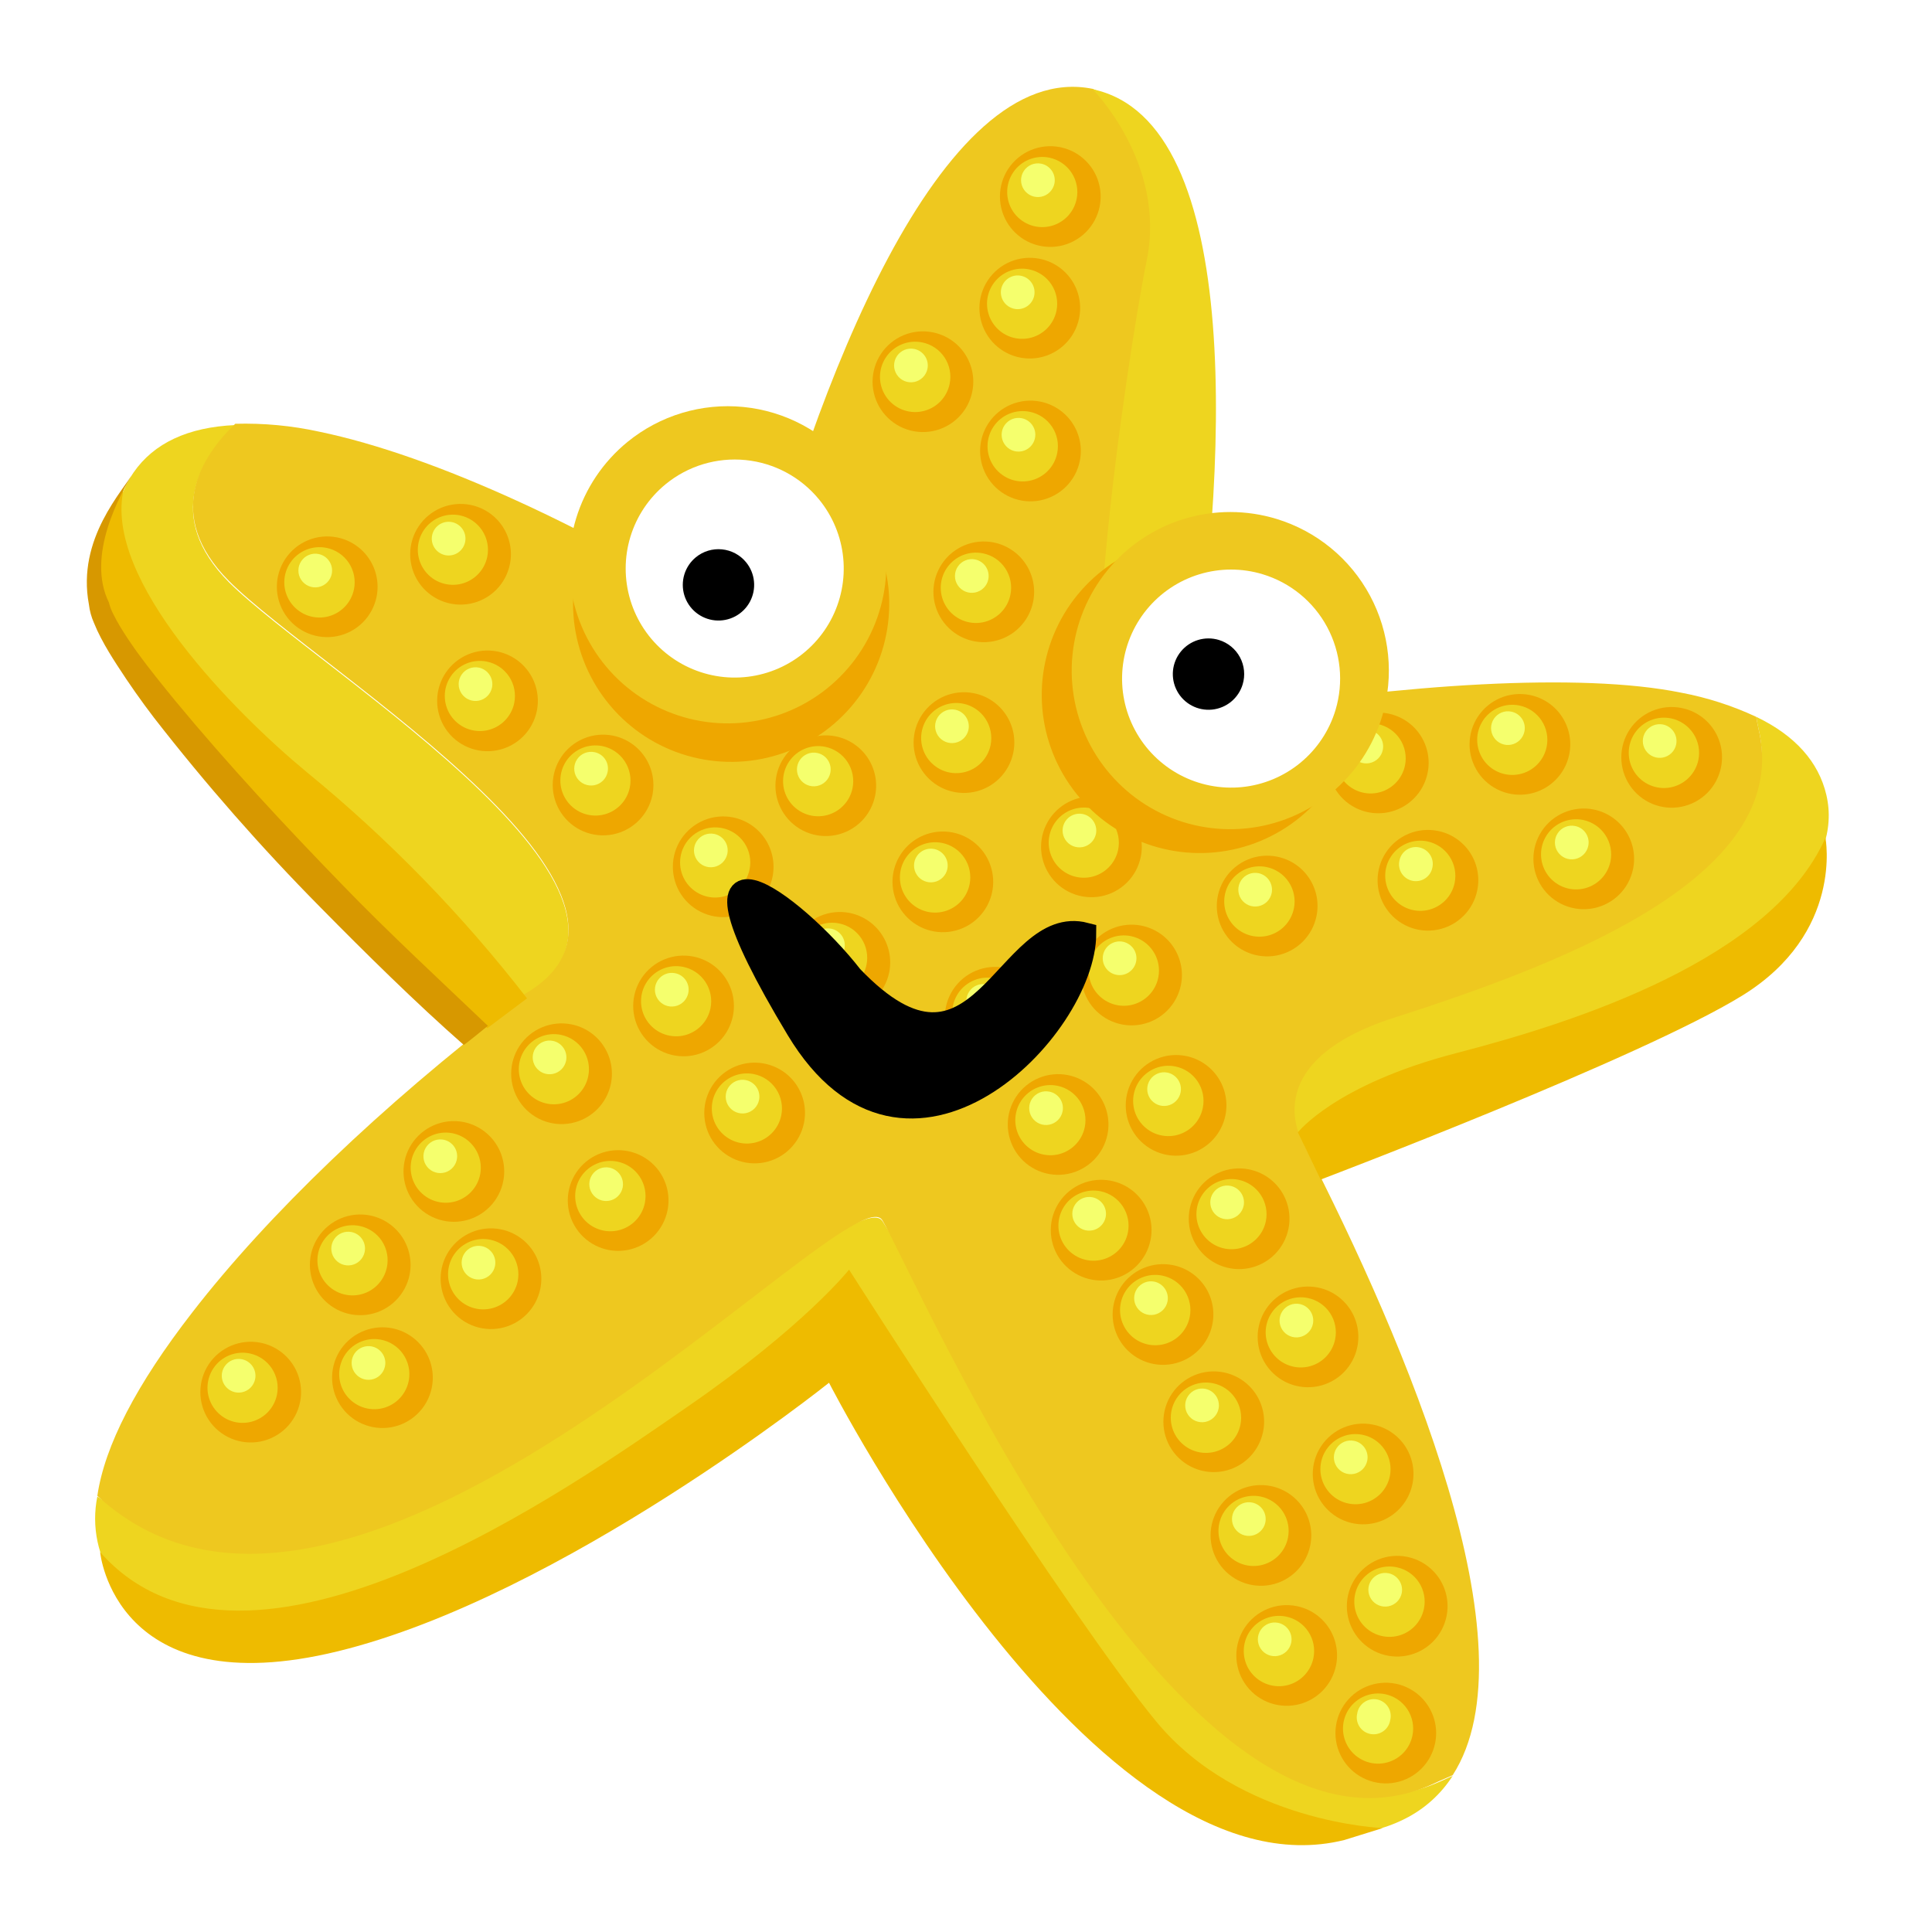 <svg width="89" height="89" viewBox="0 0 89 89" fill="none" xmlns="http://www.w3.org/2000/svg">
<g filter="url(#filter0_d)">
<path d="M36.651 52.251C35.145 49.968 12.333 73.09 0.484 64.94C0.345 65.625 0.348 66.331 0.492 67.015C0.637 67.699 0.92 68.346 1.324 68.917C2.098 69.905 3.214 70.568 4.452 70.775C10.771 72.058 23.396 65.296 33.104 58.05C33.528 57.73 33.962 57.401 34.391 57.068C39.555 65.807 51.801 84.29 60.714 79.788C61.615 79.339 62.377 78.654 62.919 77.807C62.655 77.93 62.39 78.049 62.111 78.167C51.386 82.651 39.437 56.502 36.651 52.251Z" fill="#EED51F"/>
<path d="M6.539 22.814C3.53 19.782 5.265 17.088 6.836 15.581C4.667 15.677 3.091 16.408 2.151 17.768C0.288 20.462 1.576 24.53 5.977 29.864C9.237 33.809 13.959 38.133 19.447 42.219C29.031 37.882 10.717 27.001 6.539 22.814Z" fill="#EED51F"/>
<path d="M80.133 32.617C79.777 31.096 78.69 29.877 76.905 29.023C76.933 29.192 76.96 29.361 77.001 29.539C78.617 36.165 67.075 40.11 58.6 42.644C50.126 45.178 56.061 48.753 56.061 48.753C66.664 45.539 81.681 39.183 80.133 32.617Z" fill="#EED51F"/>
<path d="M60.248 42.872C68.677 40.178 78.618 36.165 77.001 29.539C76.96 29.361 76.933 29.192 76.905 29.023C75.803 28.508 74.64 28.134 73.444 27.909C68.778 26.96 60.568 27.53 52.66 28.823C50.623 29.503 49.569 29.736 48.605 30.192C45.752 31.631 46.482 23.864 49.304 7.951C50.436 1.559 46.336 0.093 46.336 0.093C39.3 -1.336 33.487 13.938 30.666 25.019C23.278 20.33 15.968 16.978 10.712 15.887C9.44 15.608 8.138 15.486 6.836 15.522C5.265 17.029 3.53 19.723 6.539 22.754C10.717 26.96 29.031 37.822 19.447 42.16L19.634 42.297C13.566 46.954 8.352 51.945 4.863 56.451C2.282 59.778 0.822 62.597 0.484 64.908C12.278 75.775 35.231 49.803 36.651 52.219C38.231 54.904 50.532 83.624 62.111 78.135C62.385 78.003 62.655 77.898 62.92 77.775C66.705 71.898 60.851 58.027 56.043 48.657C56.043 48.689 53.701 44.963 60.248 42.872Z" fill="#EEC81F"/>
<path d="M48.829 7.979C47.916 12.422 45.012 32.037 47.866 30.599C49.429 29.918 51.029 29.326 52.66 28.827L50.719 29.161C52.587 17.86 53.386 1.596 46.336 0.112C46.336 0.112 49.733 3.532 48.829 7.979Z" fill="#EED51F"/>
<path d="M13.347 23.494C13.255 23.943 13.033 24.355 12.708 24.677C12.383 25 11.969 25.219 11.52 25.307C11.07 25.395 10.605 25.348 10.182 25.172C9.759 24.996 9.398 24.698 9.144 24.317C8.89 23.936 8.754 23.488 8.754 23.03C8.754 22.572 8.89 22.125 9.144 21.744C9.398 21.363 9.76 21.065 10.182 20.889C10.605 20.713 11.071 20.666 11.52 20.755C11.821 20.813 12.106 20.931 12.361 21.101C12.616 21.271 12.834 21.489 13.004 21.744C13.174 21.999 13.291 22.284 13.35 22.585C13.409 22.885 13.408 23.194 13.347 23.494Z" fill="#EEA700"/>
<path d="M12.306 23.147C12.242 23.462 12.087 23.75 11.86 23.976C11.632 24.202 11.343 24.356 11.028 24.418C10.713 24.479 10.387 24.446 10.091 24.322C9.795 24.198 9.543 23.989 9.366 23.722C9.189 23.455 9.095 23.141 9.096 22.82C9.097 22.499 9.194 22.186 9.373 21.92C9.552 21.654 9.807 21.448 10.104 21.326C10.4 21.205 10.727 21.174 11.041 21.238C11.25 21.28 11.448 21.363 11.624 21.482C11.801 21.601 11.952 21.753 12.07 21.93C12.187 22.108 12.268 22.306 12.309 22.515C12.35 22.724 12.348 22.939 12.306 23.147Z" fill="#EED51F"/>
<path d="M11.283 22.435C11.253 22.585 11.179 22.724 11.07 22.832C10.961 22.941 10.823 23.014 10.672 23.044C10.521 23.074 10.365 23.058 10.223 22.999C10.082 22.94 9.961 22.84 9.875 22.712C9.79 22.584 9.745 22.434 9.746 22.281C9.746 22.127 9.792 21.977 9.878 21.849C9.963 21.722 10.085 21.623 10.227 21.564C10.369 21.506 10.525 21.491 10.676 21.522C10.877 21.562 11.054 21.681 11.168 21.853C11.282 22.024 11.323 22.233 11.283 22.435Z" fill="#F5FF6D"/>
<path d="M36.313 32.658C36.222 33.107 36 33.519 35.675 33.841C35.349 34.164 34.936 34.383 34.487 34.471C34.037 34.559 33.572 34.512 33.149 34.336C32.726 34.16 32.365 33.862 32.111 33.481C31.857 33.1 31.721 32.652 31.721 32.194C31.721 31.736 31.857 31.289 32.111 30.908C32.365 30.527 32.726 30.229 33.149 30.053C33.572 29.877 34.038 29.83 34.487 29.919C34.787 29.977 35.073 30.095 35.328 30.265C35.582 30.435 35.801 30.653 35.971 30.908C36.14 31.163 36.258 31.448 36.317 31.749C36.376 32.049 36.375 32.358 36.313 32.658Z" fill="#EEA700"/>
<path d="M35.273 32.311C35.208 32.624 35.053 32.911 34.825 33.136C34.598 33.36 34.309 33.513 33.995 33.573C33.681 33.634 33.357 33.6 33.062 33.476C32.768 33.352 32.516 33.144 32.34 32.877C32.164 32.61 32.071 32.297 32.073 31.977C32.075 31.658 32.171 31.346 32.35 31.081C32.529 30.816 32.782 30.61 33.078 30.49C33.374 30.369 33.699 30.338 34.012 30.402C34.22 30.445 34.418 30.528 34.594 30.647C34.77 30.766 34.921 30.918 35.038 31.096C35.155 31.273 35.236 31.471 35.276 31.68C35.316 31.889 35.315 32.103 35.273 32.311Z" fill="#EED51F"/>
<path d="M34.25 31.599C34.22 31.75 34.145 31.888 34.037 31.996C33.928 32.105 33.789 32.178 33.639 32.208C33.488 32.238 33.332 32.222 33.19 32.163C33.048 32.104 32.927 32.004 32.842 31.876C32.757 31.748 32.712 31.598 32.712 31.445C32.713 31.291 32.759 31.141 32.844 31.014C32.93 30.886 33.052 30.787 33.194 30.729C33.336 30.67 33.492 30.655 33.642 30.686C33.742 30.705 33.838 30.744 33.922 30.801C34.007 30.858 34.08 30.931 34.137 31.016C34.193 31.101 34.232 31.196 34.252 31.296C34.271 31.396 34.27 31.499 34.25 31.599Z" fill="#F5FF6D"/>
<path d="M41.706 37.087C41.614 37.536 41.392 37.948 41.067 38.27C40.742 38.593 40.329 38.812 39.879 38.9C39.43 38.988 38.964 38.941 38.541 38.765C38.119 38.589 37.757 38.291 37.503 37.91C37.249 37.529 37.114 37.082 37.114 36.623C37.114 36.166 37.249 35.718 37.504 35.337C37.758 34.956 38.119 34.658 38.542 34.482C38.965 34.306 39.43 34.26 39.88 34.348C40.18 34.407 40.466 34.524 40.72 34.694C40.975 34.864 41.194 35.083 41.363 35.337C41.533 35.592 41.651 35.878 41.709 36.178C41.768 36.478 41.767 36.787 41.706 37.087Z" fill="#EEA700"/>
<path d="M40.665 36.74C40.602 37.054 40.446 37.343 40.219 37.569C39.991 37.795 39.702 37.949 39.387 38.01C39.072 38.072 38.746 38.039 38.45 37.915C38.154 37.791 37.902 37.582 37.725 37.315C37.548 37.048 37.454 36.734 37.455 36.413C37.456 36.092 37.553 35.779 37.732 35.513C37.912 35.247 38.166 35.041 38.463 34.919C38.76 34.798 39.086 34.767 39.4 34.831C39.609 34.873 39.807 34.956 39.983 35.075C40.16 35.193 40.311 35.346 40.429 35.523C40.546 35.7 40.628 35.899 40.668 36.108C40.709 36.317 40.708 36.532 40.665 36.74Z" fill="#EED51F"/>
<path d="M39.642 36.023C39.612 36.174 39.538 36.312 39.429 36.42C39.32 36.529 39.182 36.603 39.031 36.632C38.88 36.662 38.724 36.646 38.583 36.587C38.441 36.528 38.32 36.429 38.235 36.301C38.15 36.173 38.104 36.023 38.105 35.869C38.105 35.715 38.151 35.565 38.237 35.438C38.322 35.31 38.444 35.211 38.586 35.153C38.728 35.094 38.884 35.08 39.035 35.11C39.236 35.152 39.412 35.271 39.526 35.442C39.639 35.613 39.681 35.822 39.642 36.023Z" fill="#F5FF6D"/>
<path d="M48.55 35.475C48.459 35.924 48.237 36.336 47.912 36.658C47.586 36.981 47.173 37.2 46.724 37.288C46.274 37.376 45.809 37.329 45.386 37.153C44.963 36.977 44.602 36.68 44.348 36.298C44.094 35.917 43.958 35.47 43.958 35.012C43.958 34.554 44.094 34.106 44.348 33.725C44.602 33.344 44.964 33.047 45.386 32.87C45.809 32.694 46.275 32.648 46.724 32.736C47.025 32.794 47.311 32.911 47.566 33.081C47.821 33.251 48.039 33.469 48.209 33.724C48.379 33.979 48.497 34.265 48.555 34.566C48.614 34.866 48.612 35.175 48.55 35.475Z" fill="#EEA700"/>
<path d="M47.51 35.142C47.446 35.455 47.29 35.742 47.063 35.967C46.836 36.191 46.547 36.344 46.234 36.405C45.92 36.465 45.596 36.432 45.301 36.309C45.006 36.185 44.755 35.977 44.578 35.711C44.402 35.444 44.309 35.132 44.31 34.812C44.311 34.493 44.406 34.181 44.585 33.916C44.763 33.651 45.016 33.444 45.311 33.323C45.607 33.201 45.931 33.17 46.245 33.233C46.665 33.319 47.035 33.568 47.272 33.926C47.509 34.284 47.594 34.721 47.51 35.142Z" fill="#EED51F"/>
<path d="M46.487 34.412C46.456 34.562 46.382 34.7 46.273 34.809C46.165 34.917 46.026 34.991 45.876 35.021C45.725 35.05 45.569 35.035 45.427 34.976C45.285 34.917 45.164 34.817 45.079 34.689C44.994 34.561 44.949 34.411 44.949 34.257C44.95 34.104 44.995 33.954 45.081 33.826C45.167 33.699 45.288 33.599 45.431 33.541C45.573 33.483 45.729 33.468 45.879 33.498C46.08 33.54 46.257 33.66 46.37 33.83C46.484 34.001 46.526 34.21 46.487 34.412Z" fill="#F5FF6D"/>
<path d="M61.764 31.608C61.673 32.057 61.45 32.468 61.125 32.791C60.8 33.114 60.387 33.333 59.938 33.421C59.488 33.509 59.023 33.462 58.6 33.286C58.177 33.11 57.816 32.812 57.562 32.431C57.308 32.05 57.172 31.602 57.172 31.144C57.172 30.686 57.308 30.239 57.562 29.858C57.816 29.477 58.177 29.179 58.6 29.003C59.023 28.827 59.489 28.78 59.938 28.868C60.239 28.927 60.525 29.044 60.78 29.214C61.035 29.384 61.253 29.602 61.423 29.857C61.593 30.112 61.711 30.398 61.769 30.698C61.828 30.999 61.826 31.308 61.764 31.608Z" fill="#EEA700"/>
<path d="M60.723 31.261C60.659 31.574 60.504 31.861 60.276 32.086C60.049 32.31 59.76 32.463 59.446 32.523C59.132 32.584 58.808 32.55 58.513 32.426C58.218 32.302 57.967 32.093 57.791 31.827C57.615 31.56 57.522 31.247 57.524 30.927C57.525 30.608 57.622 30.296 57.801 30.031C57.98 29.766 58.233 29.56 58.529 29.44C58.825 29.319 59.15 29.288 59.463 29.352C59.671 29.395 59.869 29.478 60.045 29.597C60.221 29.716 60.372 29.868 60.489 30.045C60.606 30.223 60.687 30.421 60.727 30.63C60.767 30.838 60.766 31.053 60.723 31.261Z" fill="#EED51F"/>
<path d="M59.7 30.544C59.67 30.695 59.596 30.833 59.487 30.941C59.379 31.05 59.24 31.123 59.089 31.153C58.939 31.183 58.783 31.167 58.641 31.108C58.499 31.049 58.378 30.949 58.293 30.822C58.208 30.694 58.163 30.543 58.163 30.39C58.163 30.236 58.209 30.086 58.295 29.959C58.381 29.831 58.502 29.732 58.644 29.674C58.786 29.615 58.943 29.6 59.093 29.631C59.193 29.65 59.288 29.69 59.373 29.746C59.458 29.803 59.531 29.876 59.587 29.961C59.644 30.046 59.683 30.141 59.702 30.241C59.722 30.341 59.721 30.444 59.7 30.544Z" fill="#F5FF6D"/>
<path d="M68.289 30.754C68.198 31.203 67.975 31.614 67.65 31.937C67.325 32.26 66.912 32.479 66.462 32.567C66.013 32.655 65.547 32.608 65.125 32.432C64.702 32.256 64.341 31.958 64.087 31.577C63.833 31.196 63.697 30.748 63.697 30.29C63.697 29.832 63.833 29.385 64.087 29.004C64.341 28.622 64.702 28.325 65.125 28.149C65.548 27.973 66.013 27.926 66.463 28.014C66.763 28.073 67.049 28.191 67.304 28.361C67.558 28.531 67.777 28.749 67.947 29.004C68.116 29.259 68.234 29.544 68.293 29.845C68.352 30.145 68.35 30.454 68.289 30.754Z" fill="#EEA700"/>
<path d="M67.248 30.407C67.184 30.72 67.028 31.007 66.801 31.232C66.574 31.457 66.285 31.609 65.971 31.669C65.657 31.73 65.332 31.696 65.038 31.572C64.743 31.448 64.492 31.24 64.316 30.973C64.14 30.706 64.047 30.393 64.048 30.074C64.05 29.754 64.147 29.442 64.325 29.177C64.504 28.913 64.758 28.707 65.054 28.586C65.35 28.465 65.675 28.435 65.988 28.499C66.196 28.541 66.394 28.624 66.57 28.743C66.746 28.862 66.897 29.015 67.014 29.192C67.131 29.369 67.212 29.568 67.252 29.776C67.292 29.985 67.291 30.199 67.248 30.407Z" fill="#EED51F"/>
<path d="M66.225 29.695C66.195 29.845 66.121 29.984 66.012 30.092C65.903 30.201 65.765 30.274 65.614 30.304C65.464 30.334 65.308 30.318 65.166 30.259C65.024 30.2 64.903 30.1 64.818 29.972C64.733 29.844 64.688 29.694 64.688 29.541C64.688 29.387 64.734 29.237 64.82 29.109C64.906 28.982 65.027 28.883 65.169 28.824C65.311 28.766 65.468 28.751 65.618 28.782C65.718 28.801 65.813 28.84 65.898 28.897C65.983 28.954 66.056 29.027 66.112 29.111C66.169 29.196 66.208 29.292 66.227 29.392C66.247 29.492 66.246 29.595 66.225 29.695Z" fill="#F5FF6D"/>
<path d="M75.28 31.352C75.188 31.801 74.966 32.213 74.641 32.535C74.316 32.858 73.902 33.077 73.453 33.165C73.003 33.253 72.538 33.206 72.115 33.03C71.692 32.854 71.331 32.556 71.077 32.175C70.823 31.794 70.688 31.346 70.688 30.889C70.688 30.43 70.823 29.983 71.077 29.602C71.332 29.221 71.693 28.923 72.116 28.747C72.538 28.571 73.004 28.524 73.453 28.613C73.754 28.671 74.04 28.788 74.295 28.958C74.55 29.128 74.769 29.346 74.939 29.601C75.108 29.856 75.226 30.142 75.285 30.442C75.343 30.743 75.341 31.052 75.28 31.352Z" fill="#EEA700"/>
<path d="M74.239 31.005C74.174 31.319 74.018 31.607 73.791 31.832C73.563 32.058 73.273 32.211 72.959 32.272C72.644 32.333 72.318 32.299 72.023 32.175C71.727 32.051 71.475 31.842 71.298 31.574C71.122 31.307 71.028 30.993 71.03 30.672C71.031 30.352 71.128 30.039 71.307 29.773C71.486 29.508 71.74 29.301 72.037 29.18C72.334 29.059 72.66 29.028 72.974 29.092C73.183 29.134 73.381 29.218 73.557 29.337C73.734 29.456 73.885 29.609 74.003 29.786C74.12 29.964 74.201 30.163 74.242 30.372C74.282 30.581 74.281 30.796 74.239 31.005Z" fill="#EED51F"/>
<path d="M73.216 30.288C73.186 30.439 73.112 30.577 73.003 30.686C72.894 30.794 72.755 30.868 72.605 30.897C72.454 30.927 72.298 30.911 72.156 30.852C72.014 30.793 71.893 30.694 71.808 30.566C71.723 30.438 71.678 30.288 71.678 30.134C71.679 29.98 71.725 29.83 71.81 29.703C71.896 29.575 72.018 29.476 72.16 29.418C72.302 29.36 72.458 29.345 72.609 29.375C72.809 29.417 72.986 29.536 73.1 29.707C73.213 29.878 73.255 30.087 73.216 30.288Z" fill="#F5FF6D"/>
<path d="M42.679 30.672C42.587 31.121 42.365 31.532 42.04 31.855C41.715 32.178 41.301 32.397 40.852 32.485C40.402 32.573 39.937 32.526 39.514 32.35C39.091 32.174 38.73 31.876 38.476 31.495C38.222 31.114 38.086 30.666 38.086 30.208C38.087 29.75 38.222 29.303 38.476 28.922C38.73 28.541 39.092 28.243 39.514 28.067C39.937 27.891 40.403 27.844 40.852 27.932C41.153 27.991 41.439 28.108 41.694 28.278C41.949 28.448 42.168 28.666 42.337 28.921C42.507 29.176 42.625 29.462 42.684 29.762C42.742 30.063 42.74 30.372 42.679 30.672Z" fill="#EEA700"/>
<path d="M41.633 30.325C41.569 30.638 41.413 30.925 41.186 31.15C40.959 31.374 40.67 31.527 40.356 31.587C40.042 31.648 39.717 31.614 39.423 31.49C39.128 31.366 38.877 31.157 38.701 30.891C38.525 30.624 38.432 30.311 38.433 29.991C38.435 29.672 38.532 29.36 38.71 29.095C38.889 28.83 39.143 28.624 39.439 28.504C39.735 28.383 40.06 28.352 40.373 28.416C40.793 28.503 41.161 28.753 41.397 29.11C41.633 29.468 41.718 29.905 41.633 30.325Z" fill="#EED51F"/>
<path d="M40.615 29.608C40.585 29.759 40.51 29.897 40.402 30.005C40.293 30.114 40.154 30.188 40.004 30.217C39.853 30.247 39.697 30.231 39.555 30.172C39.413 30.113 39.292 30.013 39.207 29.886C39.122 29.758 39.077 29.607 39.077 29.454C39.078 29.3 39.124 29.15 39.209 29.023C39.295 28.895 39.417 28.796 39.559 28.738C39.701 28.679 39.857 28.664 40.008 28.695C40.208 28.737 40.385 28.856 40.498 29.027C40.612 29.198 40.654 29.407 40.615 29.608Z" fill="#F5FF6D"/>
<path d="M43.592 23.727C43.5 24.176 43.278 24.587 42.953 24.91C42.628 25.233 42.214 25.452 41.765 25.54C41.315 25.628 40.85 25.581 40.427 25.405C40.004 25.229 39.643 24.931 39.389 24.55C39.135 24.169 38.999 23.721 38.999 23.263C39 22.805 39.135 22.358 39.389 21.977C39.644 21.596 40.005 21.298 40.428 21.122C40.85 20.946 41.316 20.899 41.765 20.987C42.066 21.046 42.352 21.164 42.606 21.334C42.861 21.504 43.079 21.722 43.249 21.977C43.419 22.232 43.536 22.517 43.595 22.818C43.654 23.118 43.653 23.427 43.592 23.727Z" fill="#EEA700"/>
<path d="M42.546 23.398C42.483 23.713 42.327 24.001 42.1 24.227C41.872 24.453 41.583 24.607 41.268 24.669C40.953 24.73 40.627 24.697 40.331 24.573C40.036 24.449 39.783 24.241 39.606 23.973C39.429 23.706 39.335 23.392 39.336 23.071C39.337 22.75 39.434 22.437 39.613 22.171C39.793 21.905 40.047 21.699 40.344 21.577C40.641 21.456 40.967 21.425 41.281 21.49C41.49 21.532 41.688 21.614 41.864 21.733C42.041 21.852 42.192 22.004 42.31 22.181C42.427 22.359 42.509 22.557 42.549 22.766C42.59 22.975 42.589 23.19 42.546 23.398Z" fill="#EED51F"/>
<path d="M41.528 22.686C41.498 22.837 41.424 22.975 41.315 23.083C41.206 23.192 41.068 23.265 40.917 23.295C40.766 23.325 40.61 23.309 40.468 23.25C40.327 23.191 40.206 23.091 40.121 22.963C40.035 22.835 39.99 22.685 39.991 22.532C39.991 22.378 40.037 22.228 40.123 22.101C40.208 21.973 40.33 21.874 40.472 21.816C40.614 21.757 40.77 21.742 40.921 21.773C41.122 21.814 41.3 21.933 41.413 22.104C41.527 22.275 41.568 22.484 41.528 22.686Z" fill="#F5FF6D"/>
<path d="M45.742 17.239C45.651 17.688 45.429 18.099 45.103 18.422C44.778 18.744 44.365 18.963 43.916 19.052C43.466 19.14 43.001 19.093 42.578 18.916C42.155 18.74 41.794 18.443 41.54 18.062C41.286 17.681 41.15 17.233 41.15 16.775C41.15 16.317 41.286 15.869 41.54 15.488C41.794 15.107 42.155 14.81 42.578 14.634C43.001 14.458 43.467 14.411 43.916 14.499C44.216 14.558 44.502 14.676 44.757 14.846C45.011 15.015 45.23 15.234 45.4 15.489C45.569 15.743 45.687 16.029 45.746 16.329C45.805 16.63 45.803 16.939 45.742 17.239Z" fill="#EEA700"/>
<path d="M44.701 16.878C44.638 17.192 44.483 17.481 44.255 17.707C44.028 17.933 43.738 18.087 43.423 18.148C43.109 18.21 42.783 18.177 42.487 18.053C42.191 17.929 41.938 17.72 41.761 17.453C41.584 17.186 41.49 16.872 41.492 16.551C41.493 16.23 41.589 15.917 41.769 15.651C41.948 15.385 42.202 15.179 42.499 15.057C42.796 14.936 43.122 14.905 43.437 14.97C43.645 15.011 43.843 15.094 44.02 15.213C44.196 15.332 44.348 15.484 44.465 15.661C44.583 15.838 44.664 16.037 44.705 16.246C44.745 16.455 44.744 16.67 44.701 16.878Z" fill="#EED51F"/>
<path d="M43.678 16.18C43.648 16.33 43.574 16.468 43.465 16.577C43.357 16.685 43.218 16.759 43.067 16.789C42.917 16.818 42.761 16.803 42.619 16.744C42.477 16.685 42.356 16.585 42.271 16.457C42.186 16.329 42.141 16.179 42.141 16.025C42.142 15.872 42.187 15.722 42.273 15.594C42.359 15.467 42.48 15.367 42.622 15.309C42.764 15.251 42.921 15.236 43.071 15.266C43.273 15.307 43.45 15.426 43.564 15.597C43.678 15.768 43.719 15.978 43.678 16.18Z" fill="#F5FF6D"/>
<path d="M45.71 10.659C45.619 11.108 45.397 11.52 45.072 11.842C44.746 12.165 44.333 12.384 43.883 12.472C43.434 12.56 42.969 12.513 42.546 12.337C42.123 12.161 41.762 11.864 41.508 11.482C41.254 11.101 41.118 10.653 41.118 10.195C41.118 9.737 41.254 9.29 41.508 8.909C41.762 8.528 42.123 8.23 42.546 8.054C42.969 7.878 43.435 7.831 43.884 7.92C44.185 7.978 44.471 8.095 44.726 8.265C44.981 8.435 45.199 8.653 45.369 8.908C45.539 9.163 45.657 9.449 45.715 9.749C45.774 10.05 45.772 10.359 45.71 10.659Z" fill="#EEA700"/>
<path d="M44.669 10.312C44.606 10.626 44.451 10.913 44.225 11.139C43.998 11.364 43.71 11.517 43.396 11.579C43.082 11.64 42.757 11.607 42.462 11.484C42.167 11.361 41.915 11.153 41.739 10.887C41.562 10.621 41.468 10.308 41.468 9.988C41.469 9.668 41.565 9.356 41.743 9.091C41.922 8.826 42.175 8.619 42.47 8.498C42.766 8.376 43.091 8.345 43.404 8.408C43.825 8.493 44.194 8.741 44.431 9.098C44.668 9.455 44.754 9.892 44.669 10.312Z" fill="#EED51F"/>
<path d="M43.646 9.6C43.628 9.702 43.59 9.799 43.534 9.887C43.478 9.974 43.404 10.049 43.319 10.107C43.233 10.165 43.136 10.206 43.035 10.226C42.933 10.247 42.828 10.247 42.727 10.226C42.625 10.205 42.529 10.164 42.443 10.106C42.358 10.047 42.285 9.972 42.228 9.884C42.172 9.797 42.135 9.699 42.117 9.597C42.099 9.495 42.102 9.39 42.126 9.289C42.172 9.092 42.293 8.921 42.463 8.812C42.633 8.703 42.839 8.664 43.037 8.705C43.235 8.745 43.41 8.861 43.524 9.029C43.637 9.196 43.681 9.401 43.646 9.6Z" fill="#F5FF6D"/>
<path d="M40.788 14.047C40.697 14.496 40.474 14.908 40.149 15.23C39.824 15.553 39.411 15.772 38.961 15.86C38.512 15.948 38.047 15.901 37.624 15.725C37.201 15.549 36.84 15.251 36.586 14.87C36.332 14.489 36.196 14.041 36.196 13.584C36.196 13.126 36.332 12.678 36.586 12.297C36.84 11.916 37.201 11.618 37.624 11.442C38.047 11.266 38.513 11.219 38.962 11.308C39.262 11.367 39.548 11.484 39.803 11.654C40.057 11.824 40.276 12.042 40.446 12.297C40.615 12.552 40.733 12.838 40.792 13.138C40.851 13.438 40.849 13.747 40.788 14.047Z" fill="#EEA700"/>
<path d="M39.747 13.682C39.684 13.996 39.529 14.285 39.301 14.511C39.074 14.737 38.784 14.89 38.469 14.952C38.155 15.014 37.829 14.98 37.533 14.857C37.237 14.733 36.984 14.524 36.807 14.257C36.63 13.989 36.536 13.675 36.537 13.355C36.539 13.034 36.635 12.721 36.815 12.455C36.994 12.189 37.248 11.982 37.545 11.861C37.842 11.739 38.168 11.709 38.482 11.773C38.691 11.815 38.889 11.898 39.066 12.017C39.242 12.135 39.394 12.288 39.511 12.465C39.629 12.642 39.71 12.841 39.75 13.05C39.791 13.259 39.79 13.473 39.747 13.682Z" fill="#EED51F"/>
<path d="M38.725 12.988C38.694 13.139 38.62 13.277 38.511 13.385C38.403 13.494 38.264 13.567 38.114 13.597C37.963 13.627 37.807 13.611 37.665 13.552C37.523 13.493 37.402 13.393 37.317 13.265C37.232 13.137 37.187 12.987 37.187 12.834C37.188 12.68 37.234 12.53 37.319 12.402C37.405 12.275 37.526 12.176 37.669 12.117C37.811 12.059 37.967 12.044 38.117 12.075C38.319 12.116 38.496 12.235 38.61 12.406C38.724 12.577 38.765 12.786 38.725 12.988Z" fill="#F5FF6D"/>
<path d="M46.656 5.518C46.564 5.967 46.342 6.378 46.017 6.701C45.691 7.023 45.278 7.243 44.829 7.331C44.379 7.419 43.914 7.372 43.491 7.196C43.068 7.019 42.707 6.722 42.453 6.341C42.199 5.96 42.063 5.512 42.063 5.054C42.063 4.596 42.199 4.148 42.453 3.767C42.707 3.386 43.069 3.089 43.491 2.913C43.914 2.737 44.38 2.69 44.829 2.778C45.129 2.837 45.415 2.955 45.67 3.125C45.924 3.295 46.143 3.513 46.313 3.768C46.483 4.022 46.6 4.308 46.659 4.609C46.718 4.909 46.717 5.218 46.656 5.518Z" fill="#EEA700"/>
<path d="M45.596 5.171C45.532 5.484 45.376 5.771 45.149 5.996C44.922 6.22 44.633 6.372 44.319 6.433C44.005 6.494 43.681 6.46 43.386 6.336C43.091 6.212 42.84 6.003 42.664 5.737C42.488 5.47 42.395 5.157 42.397 4.837C42.398 4.518 42.495 4.206 42.674 3.941C42.852 3.676 43.106 3.47 43.402 3.349C43.698 3.229 44.023 3.198 44.336 3.262C44.544 3.305 44.742 3.388 44.918 3.507C45.094 3.626 45.245 3.778 45.362 3.955C45.479 4.133 45.56 4.331 45.6 4.54C45.64 4.748 45.639 4.963 45.596 5.171Z" fill="#EED51F"/>
<path d="M44.574 4.454C44.543 4.604 44.469 4.743 44.36 4.851C44.252 4.96 44.113 5.033 43.962 5.063C43.812 5.093 43.656 5.077 43.514 5.018C43.372 4.959 43.251 4.859 43.166 4.731C43.081 4.603 43.036 4.453 43.036 4.3C43.036 4.146 43.083 3.996 43.168 3.868C43.254 3.741 43.375 3.642 43.517 3.583C43.66 3.525 43.816 3.51 43.966 3.541C44.168 3.581 44.345 3.7 44.459 3.872C44.573 4.043 44.614 4.252 44.574 4.454Z" fill="#F5FF6D"/>
<path d="M19.488 21.997C19.396 22.445 19.174 22.857 18.849 23.18C18.524 23.502 18.111 23.721 17.661 23.809C17.212 23.897 16.746 23.85 16.323 23.674C15.901 23.498 15.539 23.201 15.285 22.82C15.031 22.439 14.896 21.991 14.896 21.533C14.896 21.075 15.031 20.627 15.286 20.246C15.54 19.865 15.901 19.568 16.324 19.392C16.747 19.216 17.212 19.169 17.662 19.257C17.962 19.315 18.248 19.433 18.503 19.602C18.758 19.772 18.977 19.991 19.147 20.245C19.317 20.5 19.434 20.786 19.493 21.087C19.552 21.387 19.55 21.697 19.488 21.997Z" fill="#EEA700"/>
<path d="M18.447 21.649C18.383 21.962 18.227 22.25 18 22.474C17.772 22.699 17.483 22.851 17.17 22.912C16.856 22.972 16.531 22.938 16.236 22.814C15.942 22.69 15.691 22.482 15.515 22.215C15.338 21.948 15.245 21.636 15.247 21.316C15.249 20.996 15.345 20.684 15.524 20.42C15.703 20.155 15.957 19.949 16.252 19.828C16.548 19.707 16.873 19.677 17.187 19.741C17.606 19.828 17.974 20.077 18.211 20.435C18.447 20.793 18.532 21.229 18.447 21.649Z" fill="#EED51F"/>
<path d="M17.433 20.933C17.417 21.036 17.38 21.135 17.325 21.224C17.269 21.313 17.196 21.39 17.11 21.45C17.024 21.51 16.927 21.552 16.824 21.573C16.722 21.594 16.616 21.595 16.513 21.574C16.41 21.553 16.313 21.512 16.227 21.453C16.14 21.393 16.067 21.317 16.011 21.229C15.955 21.14 15.917 21.041 15.9 20.938C15.883 20.834 15.888 20.729 15.913 20.627C15.961 20.433 16.082 20.265 16.251 20.157C16.42 20.05 16.623 20.013 16.82 20.052C17.015 20.091 17.189 20.205 17.303 20.369C17.418 20.533 17.464 20.735 17.433 20.933Z" fill="#F5FF6D"/>
<path d="M20.73 28.75C20.638 29.198 20.416 29.61 20.091 29.933C19.766 30.255 19.353 30.474 18.903 30.562C18.454 30.65 17.988 30.603 17.565 30.427C17.142 30.251 16.781 29.954 16.527 29.573C16.273 29.192 16.138 28.744 16.138 28.286C16.138 27.828 16.273 27.38 16.527 26.999C16.782 26.618 17.143 26.321 17.566 26.145C17.989 25.969 18.454 25.922 18.904 26.01C19.204 26.069 19.49 26.187 19.744 26.356C19.999 26.526 20.217 26.745 20.387 27C20.557 27.254 20.675 27.54 20.733 27.84C20.792 28.141 20.791 28.45 20.73 28.75Z" fill="#EEA700"/>
<path d="M19.689 28.384C19.625 28.697 19.47 28.984 19.242 29.209C19.015 29.434 18.727 29.586 18.413 29.647C18.1 29.708 17.775 29.674 17.48 29.551C17.186 29.427 16.934 29.22 16.758 28.953C16.581 28.687 16.488 28.374 16.489 28.055C16.49 27.735 16.586 27.423 16.764 27.158C16.942 26.893 17.195 26.687 17.491 26.565C17.786 26.444 18.111 26.413 18.424 26.476C18.633 26.518 18.831 26.6 19.007 26.719C19.184 26.838 19.335 26.99 19.453 27.167C19.57 27.345 19.652 27.544 19.692 27.752C19.733 27.961 19.732 28.176 19.689 28.384Z" fill="#EED51F"/>
<path d="M18.666 27.667C18.636 27.818 18.562 27.956 18.453 28.065C18.344 28.173 18.206 28.247 18.055 28.277C17.905 28.306 17.748 28.291 17.607 28.232C17.465 28.172 17.344 28.073 17.259 27.945C17.174 27.817 17.128 27.667 17.129 27.513C17.129 27.36 17.175 27.209 17.261 27.082C17.347 26.955 17.468 26.855 17.61 26.797C17.752 26.739 17.908 26.724 18.059 26.754C18.26 26.796 18.436 26.915 18.55 27.086C18.664 27.257 18.705 27.466 18.666 27.667Z" fill="#F5FF6D"/>
<path d="M26.054 32.626C25.962 33.075 25.74 33.486 25.415 33.809C25.09 34.132 24.677 34.351 24.227 34.439C23.778 34.527 23.312 34.48 22.889 34.304C22.466 34.128 22.105 33.83 21.851 33.449C21.597 33.068 21.462 32.62 21.462 32.162C21.462 31.704 21.597 31.257 21.852 30.875C22.106 30.494 22.467 30.197 22.89 30.021C23.313 29.845 23.778 29.798 24.227 29.886C24.528 29.946 24.813 30.064 25.067 30.234C25.322 30.404 25.54 30.622 25.709 30.877C25.879 31.131 25.997 31.417 26.056 31.717C26.115 32.017 26.114 32.326 26.054 32.626Z" fill="#EEA700"/>
<path d="M25.013 32.279C24.948 32.592 24.793 32.879 24.566 33.104C24.338 33.329 24.049 33.481 23.736 33.541C23.422 33.602 23.097 33.568 22.802 33.444C22.508 33.32 22.257 33.112 22.081 32.845C21.904 32.578 21.811 32.265 21.813 31.946C21.815 31.626 21.911 31.314 22.09 31.049C22.269 30.785 22.523 30.579 22.818 30.458C23.114 30.337 23.439 30.307 23.753 30.371C24.172 30.457 24.54 30.707 24.777 31.065C25.013 31.422 25.098 31.859 25.013 32.279Z" fill="#EED51F"/>
<path d="M23.99 31.562C23.96 31.713 23.886 31.851 23.777 31.96C23.668 32.068 23.53 32.142 23.379 32.172C23.228 32.201 23.072 32.185 22.93 32.126C22.789 32.067 22.668 31.968 22.582 31.84C22.497 31.712 22.452 31.562 22.453 31.408C22.453 31.254 22.499 31.104 22.585 30.977C22.67 30.849 22.792 30.75 22.934 30.692C23.076 30.634 23.232 30.619 23.383 30.649C23.483 30.668 23.579 30.707 23.664 30.764C23.749 30.82 23.822 30.893 23.878 30.978C23.935 31.063 23.974 31.159 23.993 31.259C24.012 31.359 24.011 31.462 23.99 31.562Z" fill="#F5FF6D"/>
<path d="M31.588 36.393C31.496 36.842 31.274 37.253 30.949 37.576C30.624 37.898 30.21 38.118 29.761 38.206C29.311 38.294 28.846 38.247 28.423 38.071C28 37.895 27.639 37.597 27.385 37.216C27.131 36.835 26.996 36.387 26.996 35.929C26.996 35.471 27.131 35.023 27.385 34.642C27.64 34.261 28.001 33.964 28.424 33.788C28.846 33.612 29.312 33.565 29.762 33.653C30.061 33.713 30.347 33.831 30.601 34.001C30.855 34.171 31.074 34.389 31.244 34.644C31.413 34.898 31.531 35.184 31.59 35.484C31.649 35.784 31.648 36.093 31.588 36.393Z" fill="#EEA700"/>
<path d="M30.529 36.055C30.464 36.368 30.309 36.655 30.081 36.88C29.854 37.105 29.565 37.257 29.251 37.317C28.938 37.378 28.613 37.344 28.318 37.22C28.024 37.096 27.773 36.888 27.596 36.621C27.42 36.354 27.327 36.041 27.329 35.722C27.331 35.402 27.427 35.09 27.606 34.825C27.785 34.561 28.038 34.355 28.334 34.234C28.63 34.113 28.955 34.083 29.268 34.147C29.477 34.188 29.675 34.271 29.851 34.39C30.027 34.509 30.178 34.661 30.296 34.839C30.413 35.016 30.494 35.215 30.534 35.424C30.574 35.633 30.572 35.847 30.529 36.055Z" fill="#EED51F"/>
<path d="M29.506 35.329C29.475 35.48 29.401 35.618 29.292 35.727C29.183 35.835 29.044 35.908 28.893 35.938C28.742 35.967 28.586 35.951 28.444 35.892C28.302 35.832 28.182 35.732 28.097 35.603C28.012 35.475 27.968 35.325 27.968 35.171C27.97 35.017 28.016 34.867 28.102 34.74C28.189 34.613 28.311 34.514 28.453 34.456C28.596 34.399 28.752 34.385 28.903 34.416C29.003 34.436 29.097 34.476 29.182 34.533C29.266 34.59 29.338 34.662 29.394 34.747C29.45 34.832 29.489 34.927 29.508 35.027C29.527 35.127 29.526 35.23 29.506 35.329Z" fill="#F5FF6D"/>
<path d="M36.962 40.795C36.87 41.243 36.648 41.655 36.323 41.978C35.998 42.3 35.584 42.519 35.135 42.608C34.685 42.696 34.22 42.648 33.797 42.472C33.374 42.296 33.013 41.999 32.759 41.618C32.505 41.237 32.37 40.789 32.37 40.331C32.37 39.873 32.505 39.425 32.76 39.044C33.014 38.663 33.375 38.366 33.798 38.19C34.221 38.014 34.686 37.967 35.136 38.055C35.436 38.114 35.721 38.233 35.975 38.403C36.23 38.573 36.448 38.791 36.617 39.046C36.787 39.3 36.905 39.586 36.964 39.886C37.023 40.186 37.022 40.495 36.962 40.795Z" fill="#EEA700"/>
<path d="M35.916 40.447C35.852 40.761 35.696 41.048 35.469 41.272C35.242 41.497 34.953 41.649 34.639 41.71C34.325 41.77 34.001 41.736 33.706 41.612C33.411 41.489 33.16 41.28 32.984 41.013C32.808 40.747 32.715 40.434 32.717 40.114C32.718 39.794 32.815 39.483 32.994 39.218C33.173 38.953 33.426 38.747 33.722 38.626C34.018 38.505 34.343 38.475 34.656 38.539C34.864 38.581 35.062 38.664 35.238 38.783C35.414 38.902 35.565 39.055 35.682 39.232C35.799 39.409 35.88 39.608 35.92 39.816C35.96 40.025 35.959 40.239 35.916 40.447Z" fill="#EED51F"/>
<path d="M34.894 39.731C34.846 39.925 34.724 40.093 34.556 40.2C34.387 40.307 34.183 40.345 33.987 40.306C33.791 40.266 33.618 40.152 33.503 39.988C33.389 39.824 33.342 39.623 33.373 39.425C33.389 39.321 33.426 39.222 33.482 39.133C33.537 39.044 33.61 38.968 33.696 38.908C33.782 38.848 33.879 38.806 33.982 38.785C34.084 38.763 34.19 38.763 34.293 38.783C34.396 38.804 34.493 38.846 34.58 38.905C34.666 38.964 34.739 39.04 34.796 39.129C34.852 39.218 34.889 39.316 34.906 39.42C34.923 39.523 34.919 39.629 34.894 39.731Z" fill="#F5FF6D"/>
<path d="M29.762 42.804C29.67 43.252 29.448 43.664 29.122 43.987C28.797 44.309 28.384 44.528 27.935 44.616C27.485 44.704 27.02 44.657 26.597 44.481C26.174 44.305 25.813 44.008 25.559 43.627C25.305 43.246 25.169 42.798 25.169 42.34C25.169 41.882 25.305 41.434 25.559 41.053C25.813 40.672 26.174 40.375 26.597 40.199C27.02 40.023 27.486 39.976 27.935 40.064C28.235 40.123 28.521 40.241 28.776 40.41C29.03 40.58 29.249 40.799 29.419 41.053C29.588 41.308 29.706 41.594 29.765 41.894C29.824 42.195 29.823 42.504 29.762 42.804Z" fill="#EEA700"/>
<path d="M28.73 42.447C28.665 42.761 28.51 43.048 28.282 43.272C28.055 43.497 27.766 43.649 27.452 43.71C27.139 43.77 26.814 43.736 26.519 43.612C26.225 43.489 25.973 43.28 25.797 43.013C25.621 42.747 25.528 42.434 25.53 42.114C25.532 41.794 25.628 41.483 25.807 41.218C25.986 40.953 26.239 40.747 26.535 40.626C26.831 40.505 27.156 40.475 27.469 40.539C27.677 40.581 27.875 40.664 28.051 40.783C28.227 40.902 28.378 41.055 28.495 41.232C28.612 41.409 28.693 41.608 28.733 41.816C28.773 42.025 28.772 42.239 28.73 42.447Z" fill="#EED51F"/>
<path d="M27.707 41.744C27.677 41.895 27.602 42.033 27.494 42.142C27.385 42.25 27.247 42.324 27.096 42.353C26.945 42.383 26.789 42.368 26.647 42.309C26.505 42.249 26.384 42.15 26.299 42.022C26.214 41.894 26.169 41.744 26.169 41.59C26.17 41.437 26.216 41.286 26.301 41.159C26.387 41.032 26.509 40.932 26.651 40.874C26.793 40.816 26.949 40.801 27.099 40.831C27.2 40.851 27.295 40.89 27.38 40.947C27.464 41.003 27.537 41.076 27.594 41.161C27.65 41.246 27.689 41.341 27.709 41.441C27.728 41.541 27.727 41.645 27.707 41.744Z" fill="#F5FF6D"/>
<path d="M24.141 45.927C24.049 46.376 23.827 46.787 23.502 47.11C23.177 47.432 22.763 47.652 22.314 47.74C21.864 47.828 21.399 47.781 20.976 47.605C20.553 47.428 20.192 47.131 19.938 46.75C19.684 46.369 19.548 45.921 19.548 45.463C19.548 45.005 19.684 44.557 19.938 44.176C20.192 43.795 20.554 43.498 20.976 43.322C21.399 43.146 21.865 43.099 22.314 43.187C22.615 43.245 22.901 43.363 23.156 43.533C23.411 43.702 23.63 43.921 23.799 44.176C23.969 44.431 24.087 44.717 24.145 45.017C24.204 45.318 24.202 45.627 24.141 45.927Z" fill="#EEA700"/>
<path d="M23.099 45.575C23.036 45.889 22.881 46.176 22.654 46.402C22.427 46.627 22.139 46.78 21.825 46.841C21.511 46.903 21.186 46.869 20.891 46.746C20.596 46.622 20.344 46.414 20.167 46.147C19.991 45.88 19.898 45.567 19.899 45.247C19.9 44.928 19.997 44.615 20.176 44.35C20.355 44.085 20.608 43.879 20.904 43.758C21.201 43.637 21.526 43.607 21.839 43.671C22.259 43.757 22.627 44.006 22.863 44.363C23.099 44.72 23.184 45.156 23.099 45.575Z" fill="#EED51F"/>
<path d="M22.077 44.863C22.047 45.013 21.973 45.152 21.864 45.26C21.755 45.368 21.617 45.442 21.466 45.472C21.315 45.502 21.159 45.486 21.017 45.427C20.875 45.368 20.755 45.268 20.669 45.14C20.584 45.012 20.539 44.862 20.54 44.709C20.54 44.555 20.586 44.405 20.672 44.277C20.757 44.15 20.879 44.051 21.021 43.992C21.163 43.934 21.319 43.919 21.47 43.95C21.671 43.99 21.848 44.109 21.962 44.281C22.076 44.452 22.117 44.661 22.077 44.863Z" fill="#F5FF6D"/>
<path d="M19.214 50.21C19.165 50.666 18.983 51.097 18.689 51.45C18.395 51.802 18.004 52.059 17.564 52.189C17.124 52.319 16.655 52.315 16.218 52.179C15.78 52.042 15.392 51.779 15.104 51.423C14.815 51.066 14.639 50.632 14.598 50.175C14.556 49.718 14.65 49.26 14.869 48.857C15.088 48.454 15.422 48.125 15.828 47.911C16.234 47.698 16.694 47.609 17.15 47.657C17.453 47.689 17.747 47.781 18.015 47.926C18.283 48.072 18.519 48.269 18.711 48.506C18.903 48.743 19.046 49.015 19.132 49.308C19.218 49.6 19.246 49.907 19.214 50.21Z" fill="#EEA700"/>
<path d="M18.141 49.958C18.108 50.276 17.981 50.577 17.776 50.823C17.572 51.069 17.299 51.249 16.993 51.34C16.686 51.43 16.359 51.428 16.054 51.333C15.749 51.239 15.478 51.055 15.277 50.807C15.076 50.558 14.953 50.256 14.924 49.938C14.895 49.619 14.96 49.299 15.113 49.018C15.265 48.737 15.498 48.508 15.781 48.359C16.064 48.21 16.385 48.149 16.703 48.182C17.128 48.228 17.519 48.441 17.788 48.774C18.058 49.106 18.184 49.532 18.141 49.958Z" fill="#EED51F"/>
<path d="M17.054 49.347C17.038 49.499 16.977 49.644 16.878 49.762C16.78 49.88 16.649 49.966 16.502 50.009C16.355 50.053 16.198 50.051 16.051 50.006C15.905 49.96 15.775 49.872 15.678 49.752C15.582 49.633 15.523 49.488 15.509 49.335C15.495 49.182 15.527 49.028 15.601 48.893C15.674 48.759 15.786 48.649 15.922 48.577C16.058 48.506 16.212 48.477 16.365 48.493C16.466 48.503 16.565 48.533 16.655 48.582C16.744 48.631 16.824 48.697 16.888 48.776C16.952 48.855 17 48.947 17.028 49.045C17.057 49.143 17.066 49.245 17.054 49.347Z" fill="#F5FF6D"/>
<path d="M14.867 54.73C14.776 55.179 14.553 55.59 14.228 55.913C13.903 56.236 13.49 56.455 13.04 56.543C12.591 56.631 12.125 56.584 11.703 56.408C11.28 56.232 10.918 55.934 10.664 55.553C10.41 55.172 10.275 54.724 10.275 54.266C10.275 53.808 10.411 53.361 10.665 52.98C10.919 52.599 11.28 52.301 11.703 52.125C12.126 51.949 12.591 51.902 13.041 51.99C13.341 52.05 13.626 52.168 13.88 52.338C14.135 52.508 14.353 52.727 14.523 52.981C14.693 53.236 14.81 53.521 14.869 53.821C14.928 54.121 14.928 54.43 14.867 54.73Z" fill="#EEA700"/>
<path d="M13.822 54.383C13.757 54.696 13.602 54.983 13.374 55.208C13.147 55.432 12.858 55.585 12.544 55.645C12.231 55.706 11.906 55.672 11.611 55.548C11.317 55.424 11.065 55.215 10.889 54.949C10.713 54.682 10.62 54.369 10.622 54.05C10.624 53.73 10.72 53.418 10.899 53.153C11.078 52.888 11.331 52.682 11.627 52.562C11.923 52.441 12.248 52.41 12.561 52.474C12.77 52.516 12.968 52.598 13.145 52.717C13.322 52.835 13.473 52.988 13.59 53.165C13.707 53.343 13.788 53.542 13.828 53.751C13.868 53.96 13.866 54.175 13.822 54.383Z" fill="#EED51F"/>
<path d="M12.799 53.671C12.768 53.821 12.694 53.96 12.585 54.068C12.476 54.176 12.337 54.25 12.186 54.279C12.035 54.309 11.879 54.292 11.737 54.233C11.596 54.173 11.475 54.073 11.39 53.945C11.305 53.817 11.261 53.666 11.262 53.512C11.263 53.359 11.309 53.209 11.396 53.081C11.482 52.954 11.604 52.855 11.747 52.798C11.889 52.74 12.046 52.726 12.196 52.757C12.296 52.778 12.39 52.817 12.475 52.874C12.559 52.931 12.631 53.004 12.687 53.089C12.743 53.174 12.782 53.269 12.801 53.368C12.82 53.468 12.819 53.571 12.799 53.671Z" fill="#F5FF6D"/>
<path d="M9.822 60.593C9.73 61.041 9.508 61.453 9.183 61.776C8.858 62.098 8.444 62.317 7.995 62.406C7.545 62.493 7.08 62.447 6.657 62.27C6.234 62.094 5.873 61.797 5.619 61.416C5.365 61.035 5.229 60.587 5.229 60.129C5.23 59.671 5.365 59.223 5.619 58.842C5.873 58.461 6.235 58.164 6.658 57.988C7.08 57.812 7.546 57.765 7.995 57.853C8.296 57.912 8.581 58.03 8.836 58.2C9.091 58.369 9.309 58.588 9.479 58.843C9.649 59.097 9.766 59.383 9.825 59.683C9.884 59.984 9.883 60.293 9.822 60.593Z" fill="#EEA700"/>
<path d="M8.758 60.255C8.694 60.568 8.538 60.855 8.311 61.08C8.083 61.304 7.794 61.456 7.481 61.517C7.167 61.578 6.842 61.544 6.548 61.42C6.253 61.296 6.002 61.087 5.826 60.821C5.649 60.554 5.556 60.241 5.558 59.921C5.56 59.602 5.656 59.29 5.835 59.025C6.014 58.76 6.268 58.554 6.563 58.433C6.859 58.313 7.184 58.282 7.498 58.346C7.706 58.389 7.903 58.472 8.079 58.591C8.255 58.709 8.406 58.862 8.523 59.039C8.64 59.217 8.721 59.415 8.762 59.624C8.802 59.832 8.801 60.047 8.758 60.255Z" fill="#EED51F"/>
<path d="M7.753 59.529C7.723 59.679 7.649 59.818 7.54 59.926C7.432 60.035 7.293 60.108 7.142 60.138C6.992 60.168 6.836 60.152 6.694 60.093C6.552 60.034 6.431 59.934 6.346 59.806C6.261 59.678 6.216 59.528 6.216 59.375C6.216 59.221 6.262 59.071 6.348 58.944C6.434 58.816 6.555 58.717 6.697 58.658C6.839 58.6 6.996 58.585 7.146 58.616C7.348 58.657 7.525 58.776 7.639 58.947C7.752 59.118 7.794 59.327 7.753 59.529Z" fill="#F5FF6D"/>
<path d="M15.931 59.634C15.897 60.091 15.729 60.528 15.447 60.89C15.165 61.251 14.783 61.521 14.348 61.666C13.912 61.81 13.444 61.822 13.002 61.7C12.56 61.579 12.164 61.329 11.864 60.982C11.564 60.636 11.373 60.208 11.316 59.753C11.259 59.298 11.338 58.836 11.543 58.426C11.748 58.016 12.07 57.676 12.468 57.449C12.866 57.222 13.323 57.118 13.78 57.15C14.085 57.171 14.382 57.253 14.655 57.389C14.928 57.526 15.171 57.715 15.371 57.946C15.571 58.176 15.723 58.444 15.819 58.734C15.915 59.024 15.953 59.33 15.931 59.634Z" fill="#EEA700"/>
<path d="M14.854 59.424C14.829 59.742 14.711 60.047 14.514 60.298C14.317 60.55 14.05 60.737 13.746 60.837C13.442 60.936 13.116 60.944 12.808 60.858C12.501 60.772 12.225 60.597 12.017 60.355C11.808 60.113 11.676 59.814 11.637 59.497C11.599 59.18 11.655 58.859 11.798 58.573C11.942 58.288 12.167 58.052 12.445 57.894C12.723 57.737 13.042 57.665 13.361 57.689C13.572 57.704 13.779 57.762 13.969 57.857C14.159 57.953 14.328 58.085 14.467 58.246C14.606 58.408 14.711 58.595 14.778 58.797C14.844 58.999 14.87 59.212 14.854 59.424Z" fill="#EED51F"/>
<path d="M13.749 58.844C13.737 58.997 13.681 59.143 13.586 59.264C13.492 59.386 13.364 59.476 13.218 59.524C13.072 59.572 12.915 59.576 12.768 59.535C12.62 59.494 12.487 59.41 12.387 59.294C12.286 59.178 12.223 59.034 12.204 58.882C12.185 58.73 12.212 58.575 12.281 58.438C12.35 58.301 12.458 58.187 12.592 58.112C12.726 58.036 12.879 58.002 13.032 58.013C13.237 58.028 13.428 58.124 13.562 58.28C13.697 58.436 13.764 58.639 13.749 58.844Z" fill="#F5FF6D"/>
<path d="M20.89 55.369C20.798 55.818 20.576 56.23 20.251 56.552C19.926 56.875 19.512 57.094 19.063 57.182C18.613 57.27 18.148 57.223 17.725 57.047C17.302 56.871 16.941 56.574 16.687 56.192C16.433 55.811 16.298 55.364 16.298 54.906C16.298 54.447 16.433 54 16.687 53.619C16.942 53.238 17.303 52.941 17.726 52.764C18.148 52.588 18.614 52.541 19.064 52.63C19.364 52.688 19.649 52.806 19.904 52.976C20.159 53.146 20.377 53.364 20.547 53.619C20.717 53.874 20.834 54.16 20.893 54.46C20.952 54.76 20.951 55.069 20.89 55.369Z" fill="#EEA700"/>
<path d="M19.849 55.022C19.784 55.336 19.628 55.624 19.401 55.85C19.173 56.075 18.883 56.228 18.569 56.289C18.254 56.35 17.928 56.316 17.633 56.192C17.337 56.068 17.085 55.859 16.908 55.591C16.732 55.324 16.638 55.01 16.64 54.69C16.641 54.369 16.738 54.056 16.917 53.791C17.096 53.525 17.35 53.318 17.647 53.197C17.944 53.076 18.27 53.045 18.584 53.109C19.005 53.196 19.374 53.446 19.611 53.804C19.848 54.163 19.933 54.601 19.849 55.022Z" fill="#EED51F"/>
<path d="M18.803 54.319C18.773 54.469 18.699 54.608 18.59 54.716C18.481 54.825 18.343 54.898 18.192 54.928C18.041 54.958 17.885 54.942 17.744 54.883C17.602 54.824 17.481 54.724 17.396 54.596C17.311 54.468 17.265 54.318 17.266 54.165C17.266 54.011 17.312 53.861 17.398 53.734C17.483 53.606 17.605 53.507 17.747 53.449C17.889 53.39 18.045 53.375 18.196 53.406C18.398 53.447 18.575 53.566 18.689 53.737C18.802 53.908 18.844 54.117 18.803 54.319Z" fill="#F5FF6D"/>
<path d="M26.748 51.767C26.656 52.215 26.434 52.627 26.109 52.95C25.784 53.272 25.37 53.492 24.921 53.58C24.471 53.668 24.006 53.621 23.583 53.444C23.16 53.268 22.799 52.971 22.545 52.59C22.291 52.209 22.155 51.761 22.155 51.303C22.156 50.845 22.291 50.397 22.545 50.016C22.799 49.635 23.161 49.338 23.584 49.162C24.006 48.986 24.472 48.939 24.921 49.027C25.222 49.086 25.508 49.203 25.763 49.373C26.018 49.542 26.237 49.761 26.407 50.016C26.576 50.27 26.694 50.556 26.753 50.857C26.811 51.158 26.81 51.467 26.748 51.767Z" fill="#EEA700"/>
<path d="M25.707 51.415C25.644 51.73 25.49 52.019 25.262 52.246C25.035 52.473 24.746 52.627 24.431 52.689C24.116 52.752 23.79 52.719 23.494 52.595C23.197 52.472 22.944 52.263 22.767 51.996C22.589 51.729 22.495 51.414 22.496 51.093C22.497 50.773 22.594 50.459 22.773 50.193C22.952 49.927 23.207 49.72 23.504 49.599C23.801 49.477 24.128 49.447 24.442 49.511C24.862 49.597 25.23 49.845 25.467 50.202C25.704 50.559 25.79 50.995 25.707 51.415Z" fill="#EED51F"/>
<path d="M24.684 50.703C24.654 50.853 24.58 50.992 24.471 51.1C24.362 51.209 24.224 51.282 24.073 51.312C23.922 51.342 23.766 51.326 23.625 51.267C23.483 51.208 23.362 51.108 23.277 50.98C23.192 50.852 23.146 50.702 23.147 50.548C23.147 50.395 23.193 50.245 23.279 50.117C23.364 49.99 23.486 49.891 23.628 49.832C23.77 49.774 23.926 49.759 24.077 49.789C24.278 49.831 24.454 49.951 24.568 50.122C24.681 50.292 24.723 50.501 24.684 50.703Z" fill="#F5FF6D"/>
<path d="M33.035 47.735C32.944 48.184 32.721 48.595 32.396 48.918C32.071 49.241 31.658 49.46 31.208 49.548C30.759 49.636 30.293 49.589 29.87 49.413C29.448 49.236 29.087 48.939 28.832 48.558C28.578 48.177 28.443 47.729 28.443 47.271C28.443 46.813 28.579 46.365 28.833 45.984C29.087 45.603 29.448 45.306 29.871 45.13C30.294 44.954 30.759 44.907 31.209 44.995C31.509 45.054 31.795 45.171 32.05 45.341C32.305 45.51 32.524 45.729 32.694 45.984C32.864 46.239 32.981 46.525 33.04 46.825C33.099 47.126 33.097 47.435 33.035 47.735Z" fill="#EEA700"/>
<path d="M31.989 47.388C31.925 47.701 31.77 47.988 31.542 48.213C31.315 48.438 31.026 48.59 30.712 48.65C30.398 48.711 30.074 48.677 29.779 48.553C29.485 48.429 29.233 48.221 29.057 47.954C28.881 47.687 28.788 47.374 28.79 47.055C28.791 46.735 28.888 46.423 29.067 46.158C29.246 45.893 29.499 45.688 29.795 45.567C30.091 45.446 30.416 45.416 30.729 45.48C30.937 45.522 31.135 45.605 31.311 45.724C31.487 45.843 31.638 45.995 31.755 46.173C31.872 46.35 31.953 46.548 31.993 46.757C32.033 46.965 32.032 47.18 31.989 47.388Z" fill="#EED51F"/>
<path d="M30.967 46.671C30.936 46.822 30.862 46.96 30.753 47.068C30.644 47.177 30.505 47.25 30.354 47.28C30.203 47.309 30.047 47.293 29.905 47.233C29.764 47.174 29.643 47.074 29.558 46.945C29.473 46.817 29.429 46.666 29.43 46.513C29.431 46.359 29.477 46.209 29.564 46.082C29.65 45.955 29.772 45.856 29.915 45.798C30.057 45.74 30.214 45.726 30.364 45.758C30.565 45.8 30.741 45.919 30.854 46.09C30.967 46.261 31.007 46.47 30.967 46.671Z" fill="#F5FF6D"/>
<path d="M52.45 47.383C52.358 47.832 52.136 48.244 51.811 48.566C51.486 48.889 51.072 49.108 50.623 49.196C50.174 49.284 49.708 49.237 49.285 49.061C48.862 48.885 48.501 48.588 48.247 48.207C47.993 47.825 47.858 47.378 47.858 46.92C47.858 46.462 47.993 46.014 48.248 45.633C48.502 45.252 48.863 44.955 49.286 44.779C49.709 44.602 50.174 44.556 50.623 44.644C50.924 44.703 51.21 44.82 51.464 44.99C51.719 45.16 51.937 45.379 52.107 45.633C52.277 45.888 52.395 46.174 52.453 46.474C52.512 46.774 52.511 47.083 52.45 47.383Z" fill="#EEA700"/>
<path d="M51.409 47.036C51.345 47.351 51.19 47.639 50.963 47.865C50.735 48.092 50.446 48.245 50.131 48.307C49.816 48.368 49.49 48.335 49.194 48.211C48.898 48.088 48.646 47.879 48.469 47.611C48.291 47.344 48.198 47.03 48.199 46.709C48.2 46.389 48.297 46.075 48.476 45.809C48.656 45.544 48.91 45.337 49.207 45.215C49.504 45.094 49.83 45.064 50.144 45.128C50.353 45.17 50.551 45.252 50.727 45.371C50.904 45.49 51.055 45.642 51.173 45.82C51.29 45.997 51.371 46.196 51.412 46.404C51.453 46.613 51.451 46.828 51.409 47.036Z" fill="#EED51F"/>
<path d="M50.386 46.324C50.356 46.475 50.282 46.613 50.173 46.721C50.064 46.83 49.926 46.904 49.775 46.933C49.624 46.963 49.468 46.947 49.326 46.888C49.185 46.829 49.063 46.73 48.978 46.602C48.894 46.474 48.848 46.323 48.849 46.17C48.849 46.016 48.895 45.866 48.981 45.739C49.066 45.611 49.188 45.512 49.33 45.454C49.472 45.395 49.628 45.38 49.779 45.411C49.98 45.452 50.157 45.571 50.271 45.742C50.385 45.913 50.426 46.123 50.386 46.324Z" fill="#F5FF6D"/>
<path d="M55.354 52.607C55.262 53.056 55.04 53.468 54.715 53.79C54.39 54.113 53.976 54.332 53.527 54.42C53.077 54.508 52.612 54.461 52.189 54.285C51.766 54.109 51.405 53.811 51.151 53.43C50.897 53.049 50.761 52.601 50.761 52.143C50.761 51.685 50.897 51.238 51.151 50.857C51.405 50.475 51.767 50.178 52.19 50.002C52.612 49.826 53.078 49.779 53.527 49.867C53.828 49.926 54.114 50.043 54.369 50.213C54.624 50.383 54.843 50.601 55.013 50.856C55.182 51.111 55.3 51.397 55.359 51.697C55.417 51.998 55.416 52.307 55.354 52.607Z" fill="#EEA700"/>
<path d="M54.313 52.26C54.248 52.572 54.092 52.859 53.865 53.083C53.637 53.307 53.349 53.459 53.035 53.519C52.721 53.579 52.397 53.545 52.103 53.421C51.809 53.297 51.558 53.089 51.382 52.823C51.206 52.556 51.112 52.244 51.114 51.925C51.115 51.606 51.211 51.294 51.389 51.029C51.567 50.764 51.82 50.558 52.115 50.437C52.41 50.315 52.735 50.284 53.048 50.347C53.257 50.389 53.455 50.472 53.632 50.592C53.808 50.711 53.959 50.863 54.077 51.041C54.194 51.219 54.276 51.418 54.316 51.627C54.357 51.836 54.355 52.051 54.313 52.26Z" fill="#EED51F"/>
<path d="M53.29 51.543C53.26 51.694 53.185 51.832 53.076 51.94C52.967 52.048 52.828 52.122 52.677 52.151C52.526 52.181 52.37 52.165 52.228 52.105C52.087 52.046 51.966 51.945 51.881 51.817C51.796 51.689 51.752 51.538 51.753 51.385C51.754 51.231 51.8 51.081 51.887 50.954C51.973 50.826 52.095 50.728 52.238 50.67C52.38 50.612 52.537 50.598 52.687 50.63C52.888 50.671 53.064 50.791 53.177 50.962C53.29 51.133 53.33 51.342 53.29 51.543Z" fill="#F5FF6D"/>
<path d="M58.527 58.049C58.436 58.498 58.213 58.91 57.888 59.233C57.563 59.555 57.15 59.774 56.7 59.862C56.251 59.95 55.785 59.903 55.362 59.727C54.94 59.551 54.578 59.254 54.324 58.873C54.07 58.492 53.935 58.044 53.935 57.586C53.935 57.128 54.071 56.68 54.325 56.299C54.579 55.918 54.94 55.621 55.363 55.445C55.786 55.269 56.251 55.222 56.701 55.31C57.001 55.369 57.287 55.486 57.541 55.656C57.796 55.826 58.014 56.045 58.184 56.299C58.354 56.554 58.472 56.84 58.531 57.14C58.589 57.441 58.588 57.749 58.527 58.049Z" fill="#EEA700"/>
<path d="M57.504 57.702C57.44 58.015 57.284 58.303 57.057 58.527C56.83 58.752 56.541 58.904 56.227 58.965C55.913 59.025 55.589 58.991 55.294 58.867C54.999 58.743 54.748 58.535 54.572 58.268C54.396 58.001 54.303 57.688 54.304 57.369C54.306 57.049 54.403 56.737 54.582 56.472C54.761 56.208 55.014 56.002 55.31 55.881C55.606 55.76 55.931 55.73 56.244 55.794C56.452 55.836 56.65 55.919 56.826 56.038C57.002 56.157 57.153 56.31 57.27 56.487C57.387 56.664 57.468 56.863 57.508 57.071C57.548 57.28 57.547 57.494 57.504 57.702Z" fill="#EED51F"/>
<path d="M56.481 56.986C56.451 57.136 56.377 57.275 56.268 57.383C56.16 57.491 56.021 57.565 55.87 57.595C55.72 57.625 55.564 57.609 55.422 57.55C55.28 57.491 55.159 57.391 55.074 57.263C54.989 57.135 54.944 56.985 54.944 56.831C54.944 56.678 54.99 56.528 55.076 56.4C55.162 56.273 55.283 56.174 55.425 56.115C55.567 56.057 55.724 56.042 55.874 56.072C56.076 56.113 56.253 56.232 56.367 56.404C56.48 56.575 56.522 56.784 56.481 56.986Z" fill="#F5FF6D"/>
<path d="M61.066 64.364C60.974 64.813 60.752 65.225 60.427 65.547C60.102 65.87 59.688 66.089 59.239 66.177C58.789 66.265 58.324 66.218 57.901 66.042C57.478 65.866 57.117 65.569 56.863 65.187C56.609 64.806 56.474 64.359 56.474 63.901C56.474 63.443 56.609 62.995 56.864 62.614C57.118 62.233 57.479 61.935 57.902 61.759C58.325 61.583 58.79 61.536 59.239 61.625C59.54 61.683 59.826 61.8 60.081 61.97C60.336 62.14 60.555 62.358 60.725 62.613C60.895 62.868 61.012 63.154 61.071 63.455C61.129 63.755 61.128 64.064 61.066 64.364Z" fill="#EEA700"/>
<path d="M60.025 64.003C59.961 64.317 59.805 64.604 59.578 64.828C59.35 65.053 59.061 65.205 58.748 65.266C58.434 65.326 58.109 65.292 57.814 65.168C57.52 65.044 57.269 64.836 57.093 64.569C56.916 64.302 56.823 63.99 56.825 63.67C56.827 63.35 56.923 63.038 57.102 62.774C57.281 62.509 57.534 62.303 57.83 62.182C58.126 62.061 58.451 62.031 58.764 62.095C58.973 62.137 59.17 62.22 59.346 62.339C59.522 62.458 59.673 62.611 59.79 62.788C59.907 62.965 59.988 63.164 60.028 63.372C60.069 63.581 60.067 63.795 60.025 64.003Z" fill="#EED51F"/>
<path d="M58.984 63.287C58.953 63.437 58.879 63.576 58.771 63.684C58.662 63.793 58.523 63.866 58.373 63.896C58.222 63.926 58.066 63.91 57.924 63.851C57.782 63.792 57.661 63.692 57.576 63.564C57.491 63.436 57.446 63.286 57.446 63.133C57.447 62.979 57.493 62.829 57.578 62.702C57.664 62.574 57.785 62.475 57.928 62.416C58.07 62.358 58.226 62.343 58.376 62.374C58.476 62.393 58.572 62.432 58.656 62.489C58.741 62.546 58.814 62.619 58.87 62.704C58.927 62.788 58.966 62.884 58.985 62.984C59.005 63.084 59.004 63.187 58.984 63.287Z" fill="#F5FF6D"/>
<path d="M54.185 61.958C54.093 62.407 53.871 62.818 53.546 63.141C53.221 63.464 52.807 63.683 52.358 63.771C51.908 63.859 51.443 63.812 51.02 63.636C50.597 63.46 50.236 63.162 49.982 62.781C49.728 62.4 49.593 61.952 49.593 61.494C49.593 61.036 49.728 60.589 49.982 60.208C50.236 59.827 50.598 59.529 51.021 59.353C51.444 59.177 51.909 59.13 52.358 59.218C52.659 59.277 52.945 59.394 53.2 59.564C53.455 59.733 53.674 59.952 53.844 60.207C54.014 60.462 54.131 60.748 54.19 61.048C54.248 61.349 54.247 61.658 54.185 61.958Z" fill="#EEA700"/>
<path d="M53.144 61.625C53.081 61.94 52.927 62.229 52.7 62.456C52.472 62.682 52.183 62.837 51.868 62.899C51.553 62.961 51.227 62.928 50.931 62.805C50.634 62.682 50.381 62.473 50.204 62.206C50.026 61.938 49.932 61.624 49.933 61.303C49.934 60.982 50.031 60.669 50.21 60.403C50.389 60.136 50.644 59.93 50.941 59.808C51.238 59.687 51.565 59.656 51.879 59.721C52.299 59.807 52.667 60.055 52.904 60.412C53.141 60.769 53.227 61.205 53.144 61.625Z" fill="#EED51F"/>
<path d="M52.135 60.894C52.105 61.045 52.03 61.183 51.921 61.291C51.812 61.4 51.673 61.473 51.522 61.503C51.371 61.532 51.215 61.516 51.073 61.456C50.932 61.397 50.811 61.297 50.726 61.168C50.641 61.04 50.597 60.889 50.598 60.736C50.599 60.582 50.645 60.432 50.732 60.305C50.818 60.178 50.94 60.079 51.083 60.021C51.225 59.964 51.382 59.95 51.532 59.981C51.733 60.023 51.909 60.142 52.022 60.313C52.135 60.484 52.175 60.693 52.135 60.894Z" fill="#F5FF6D"/>
<path d="M51.847 57.017C51.756 57.466 51.533 57.878 51.208 58.2C50.883 58.523 50.47 58.742 50.02 58.83C49.571 58.918 49.105 58.871 48.682 58.695C48.26 58.519 47.898 58.222 47.644 57.841C47.39 57.46 47.255 57.012 47.255 56.554C47.255 56.096 47.391 55.648 47.645 55.267C47.899 54.886 48.26 54.589 48.683 54.413C49.106 54.237 49.571 54.19 50.021 54.278C50.321 54.336 50.608 54.454 50.862 54.623C51.117 54.793 51.336 55.011 51.506 55.266C51.676 55.521 51.794 55.807 51.852 56.108C51.911 56.408 51.909 56.718 51.847 57.017Z" fill="#EEA700"/>
<path d="M50.806 56.67C50.743 56.985 50.587 57.273 50.36 57.5C50.133 57.726 49.843 57.879 49.528 57.941C49.213 58.002 48.888 57.969 48.592 57.845C48.296 57.722 48.043 57.513 47.866 57.245C47.689 56.978 47.595 56.664 47.596 56.343C47.597 56.023 47.694 55.709 47.873 55.444C48.053 55.178 48.307 54.971 48.604 54.85C48.901 54.728 49.227 54.698 49.541 54.762C49.962 54.848 50.331 55.097 50.568 55.455C50.805 55.812 50.891 56.25 50.806 56.67Z" fill="#EED51F"/>
<path d="M49.783 55.954C49.753 56.104 49.679 56.243 49.57 56.351C49.461 56.459 49.323 56.533 49.172 56.563C49.022 56.593 48.865 56.577 48.724 56.518C48.582 56.459 48.461 56.359 48.376 56.231C48.291 56.103 48.245 55.953 48.246 55.8C48.246 55.646 48.292 55.496 48.378 55.368C48.464 55.241 48.585 55.142 48.727 55.083C48.869 55.025 49.025 55.01 49.176 55.041C49.377 55.082 49.553 55.202 49.667 55.373C49.781 55.544 49.822 55.752 49.783 55.954Z" fill="#F5FF6D"/>
<path d="M48.998 53.132C48.907 53.581 48.684 53.992 48.359 54.315C48.034 54.637 47.621 54.857 47.171 54.945C46.722 55.033 46.256 54.986 45.833 54.81C45.411 54.633 45.049 54.336 44.795 53.955C44.541 53.574 44.406 53.126 44.406 52.668C44.406 52.21 44.541 51.762 44.796 51.381C45.05 51 45.411 50.703 45.834 50.527C46.257 50.351 46.722 50.304 47.172 50.392C47.472 50.45 47.759 50.567 48.014 50.736C48.27 50.906 48.489 51.125 48.658 51.38C48.828 51.635 48.946 51.921 49.004 52.222C49.063 52.522 49.06 52.832 48.998 53.132Z" fill="#EEA700"/>
<path d="M47.957 52.785C47.893 53.098 47.737 53.385 47.51 53.61C47.282 53.834 46.993 53.987 46.68 54.047C46.366 54.108 46.041 54.074 45.746 53.95C45.452 53.826 45.201 53.617 45.025 53.351C44.849 53.084 44.755 52.771 44.757 52.452C44.759 52.132 44.855 51.82 45.034 51.555C45.213 51.29 45.467 51.084 45.763 50.964C46.058 50.843 46.383 50.812 46.697 50.876C47.116 50.963 47.484 51.213 47.721 51.571C47.957 51.928 48.042 52.365 47.957 52.785Z" fill="#EED51F"/>
<path d="M46.934 52.068C46.904 52.219 46.83 52.357 46.721 52.465C46.612 52.574 46.474 52.648 46.323 52.677C46.172 52.707 46.016 52.691 45.874 52.632C45.733 52.573 45.612 52.473 45.527 52.346C45.442 52.218 45.396 52.067 45.397 51.914C45.397 51.76 45.443 51.61 45.529 51.483C45.614 51.355 45.736 51.256 45.878 51.198C46.02 51.139 46.176 51.124 46.327 51.155C46.528 51.196 46.705 51.315 46.819 51.486C46.933 51.657 46.974 51.867 46.934 52.068Z" fill="#F5FF6D"/>
<path d="M47.016 48.264C46.925 48.713 46.703 49.125 46.377 49.447C46.052 49.77 45.639 49.989 45.19 50.077C44.74 50.165 44.275 50.118 43.852 49.942C43.429 49.766 43.068 49.469 42.814 49.088C42.56 48.706 42.424 48.259 42.424 47.801C42.424 47.343 42.56 46.895 42.814 46.514C43.068 46.133 43.429 45.836 43.852 45.66C44.275 45.484 44.74 45.437 45.19 45.525C45.49 45.584 45.775 45.702 46.03 45.872C46.284 46.042 46.502 46.261 46.672 46.515C46.842 46.77 46.959 47.055 47.019 47.356C47.078 47.656 47.077 47.965 47.016 48.264Z" fill="#EEA700"/>
<path d="M45.971 47.926C45.907 48.24 45.751 48.527 45.523 48.751C45.296 48.976 45.007 49.128 44.694 49.189C44.38 49.249 44.055 49.215 43.76 49.092C43.466 48.968 43.215 48.759 43.038 48.492C42.862 48.225 42.769 47.913 42.771 47.593C42.773 47.273 42.869 46.962 43.048 46.697C43.227 46.432 43.48 46.226 43.776 46.105C44.072 45.984 44.397 45.954 44.711 46.018C44.919 46.06 45.116 46.143 45.292 46.262C45.468 46.381 45.619 46.534 45.736 46.711C45.853 46.888 45.934 47.087 45.974 47.295C46.015 47.504 46.013 47.718 45.971 47.926Z" fill="#EED51F"/>
<path d="M44.948 47.201C44.918 47.351 44.844 47.489 44.735 47.598C44.626 47.706 44.488 47.78 44.337 47.81C44.186 47.84 44.03 47.824 43.888 47.765C43.747 47.706 43.626 47.606 43.541 47.478C43.456 47.35 43.41 47.2 43.411 47.046C43.411 46.893 43.457 46.743 43.543 46.615C43.628 46.488 43.75 46.389 43.892 46.33C44.034 46.272 44.19 46.257 44.341 46.288C44.441 46.307 44.536 46.346 44.621 46.403C44.706 46.46 44.778 46.532 44.835 46.617C44.891 46.702 44.93 46.798 44.95 46.898C44.969 46.998 44.969 47.101 44.948 47.201Z" fill="#F5FF6D"/>
<path d="M62.636 70.455C62.545 70.904 62.323 71.316 61.998 71.638C61.672 71.961 61.259 72.18 60.809 72.268C60.36 72.356 59.895 72.309 59.472 72.133C59.049 71.957 58.688 71.659 58.434 71.278C58.18 70.897 58.044 70.45 58.044 69.992C58.044 69.534 58.18 69.086 58.434 68.705C58.688 68.324 59.049 68.026 59.472 67.85C59.895 67.674 60.361 67.627 60.81 67.716C61.11 67.775 61.396 67.892 61.651 68.062C61.905 68.232 62.124 68.451 62.294 68.705C62.463 68.96 62.581 69.246 62.64 69.546C62.699 69.846 62.698 70.155 62.636 70.455Z" fill="#EEA700"/>
<path d="M61.595 70.108C61.531 70.423 61.374 70.712 61.145 70.938C60.916 71.163 60.625 71.316 60.309 71.376C59.994 71.436 59.667 71.4 59.371 71.274C59.076 71.148 58.824 70.937 58.649 70.667C58.473 70.398 58.382 70.082 58.387 69.761C58.391 69.439 58.491 69.127 58.674 68.862C58.856 68.597 59.114 68.393 59.413 68.275C59.712 68.157 60.039 68.131 60.353 68.2C60.77 68.29 61.135 68.541 61.368 68.898C61.6 69.256 61.682 69.691 61.595 70.108Z" fill="#EED51F"/>
<path d="M60.573 69.387C60.543 69.537 60.468 69.676 60.36 69.784C60.251 69.892 60.112 69.966 59.962 69.996C59.811 70.026 59.655 70.01 59.513 69.951C59.371 69.892 59.25 69.792 59.165 69.664C59.08 69.536 59.035 69.386 59.035 69.233C59.036 69.079 59.082 68.929 59.167 68.801C59.253 68.674 59.375 68.575 59.517 68.516C59.659 68.458 59.815 68.443 59.965 68.474C60.166 68.515 60.343 68.635 60.456 68.806C60.57 68.977 60.612 69.185 60.573 69.387Z" fill="#F5FF6D"/>
<path d="M62.111 76.3C62.02 76.748 61.797 77.16 61.472 77.483C61.147 77.805 60.734 78.024 60.285 78.112C59.835 78.201 59.37 78.153 58.947 77.977C58.524 77.801 58.163 77.504 57.909 77.123C57.655 76.742 57.519 76.294 57.519 75.836C57.519 75.378 57.655 74.93 57.909 74.549C58.163 74.168 58.524 73.871 58.947 73.695C59.37 73.519 59.836 73.472 60.285 73.56C60.585 73.62 60.87 73.738 61.125 73.908C61.379 74.078 61.597 74.296 61.767 74.551C61.937 74.805 62.054 75.091 62.114 75.391C62.173 75.691 62.172 76 62.111 76.3Z" fill="#EEA700"/>
<path d="M61.066 75.953C61.002 76.266 60.846 76.553 60.619 76.778C60.391 77.002 60.103 77.154 59.789 77.215C59.475 77.276 59.15 77.242 58.856 77.118C58.561 76.994 58.31 76.785 58.134 76.519C57.958 76.252 57.864 75.939 57.866 75.619C57.868 75.3 57.964 74.988 58.143 74.723C58.322 74.458 58.576 74.252 58.872 74.132C59.167 74.011 59.493 73.98 59.806 74.044C60.014 74.087 60.212 74.17 60.388 74.289C60.563 74.408 60.714 74.56 60.831 74.737C60.949 74.915 61.029 75.113 61.07 75.322C61.11 75.53 61.109 75.745 61.066 75.953Z" fill="#EED51F"/>
<path d="M60.043 75.236C60.027 75.339 59.99 75.439 59.935 75.527C59.879 75.616 59.806 75.693 59.72 75.753C59.634 75.813 59.537 75.855 59.434 75.876C59.332 75.897 59.226 75.898 59.123 75.877C59.02 75.856 58.923 75.815 58.837 75.756C58.75 75.697 58.677 75.62 58.621 75.532C58.565 75.443 58.527 75.344 58.51 75.241C58.493 75.137 58.498 75.032 58.523 74.93C58.539 74.826 58.576 74.727 58.631 74.638C58.687 74.549 58.76 74.473 58.846 74.413C58.932 74.353 59.029 74.311 59.132 74.29C59.234 74.268 59.34 74.268 59.443 74.288C59.545 74.309 59.643 74.35 59.729 74.41C59.816 74.469 59.889 74.545 59.945 74.634C60.001 74.722 60.039 74.821 60.056 74.925C60.073 75.028 60.068 75.134 60.043 75.236Z" fill="#F5FF6D"/>
<path d="M57.545 72.725C57.454 73.173 57.232 73.585 56.906 73.907C56.581 74.23 56.168 74.449 55.718 74.537C55.269 74.625 54.804 74.578 54.381 74.402C53.958 74.226 53.597 73.929 53.343 73.548C53.089 73.167 52.953 72.719 52.953 72.261C52.953 71.803 53.089 71.355 53.343 70.974C53.597 70.593 53.958 70.296 54.381 70.12C54.804 69.944 55.27 69.897 55.719 69.985C56.02 70.043 56.306 70.161 56.561 70.33C56.816 70.5 57.034 70.719 57.204 70.973C57.374 71.228 57.492 71.514 57.55 71.815C57.609 72.115 57.607 72.424 57.545 72.725Z" fill="#EEA700"/>
<path d="M56.505 72.377C56.441 72.692 56.286 72.981 56.058 73.207C55.831 73.433 55.541 73.586 55.227 73.648C54.912 73.71 54.586 73.676 54.29 73.552C53.994 73.429 53.742 73.22 53.564 72.953C53.387 72.685 53.293 72.371 53.295 72.05C53.296 71.73 53.392 71.416 53.572 71.151C53.751 70.885 54.005 70.678 54.302 70.557C54.599 70.435 54.925 70.405 55.24 70.469C55.448 70.511 55.647 70.594 55.823 70.712C55.999 70.831 56.151 70.983 56.268 71.161C56.386 71.338 56.467 71.537 56.508 71.746C56.548 71.954 56.547 72.169 56.505 72.377Z" fill="#EED51F"/>
<path d="M55.482 71.67C55.452 71.82 55.377 71.959 55.269 72.067C55.16 72.175 55.021 72.249 54.871 72.279C54.72 72.309 54.564 72.293 54.422 72.234C54.28 72.175 54.159 72.075 54.074 71.947C53.989 71.819 53.944 71.669 53.944 71.515C53.945 71.362 53.991 71.212 54.076 71.084C54.162 70.957 54.283 70.858 54.426 70.799C54.568 70.741 54.724 70.726 54.874 70.757C55.076 70.797 55.253 70.916 55.367 71.088C55.481 71.259 55.522 71.468 55.482 71.67Z" fill="#F5FF6D"/>
<path d="M56.358 67.195C56.267 67.644 56.044 68.055 55.719 68.378C55.394 68.701 54.981 68.92 54.532 69.008C54.082 69.096 53.617 69.049 53.194 68.873C52.771 68.697 52.41 68.399 52.156 68.018C51.902 67.637 51.766 67.189 51.766 66.731C51.766 66.273 51.902 65.826 52.156 65.445C52.41 65.064 52.771 64.766 53.194 64.59C53.617 64.414 54.083 64.367 54.532 64.455C54.832 64.514 55.118 64.632 55.373 64.802C55.627 64.972 55.846 65.19 56.016 65.445C56.185 65.7 56.303 65.985 56.362 66.286C56.421 66.586 56.419 66.895 56.358 67.195Z" fill="#EEA700"/>
<path d="M55.331 66.844C55.268 67.157 55.113 67.445 54.886 67.67C54.659 67.895 54.37 68.048 54.056 68.11C53.742 68.171 53.417 68.138 53.122 68.014C52.827 67.89 52.575 67.682 52.399 67.415C52.222 67.148 52.129 66.835 52.13 66.516C52.132 66.196 52.228 65.883 52.407 65.618C52.586 65.353 52.84 65.147 53.136 65.026C53.432 64.906 53.757 64.875 54.071 64.939C54.49 65.025 54.858 65.274 55.095 65.631C55.331 65.988 55.416 66.424 55.331 66.844Z" fill="#EED51F"/>
<path d="M54.29 66.131C54.26 66.282 54.185 66.42 54.076 66.528C53.967 66.637 53.828 66.71 53.677 66.74C53.526 66.769 53.37 66.753 53.228 66.694C53.087 66.634 52.966 66.534 52.881 66.405C52.796 66.277 52.752 66.126 52.753 65.973C52.754 65.819 52.8 65.669 52.887 65.542C52.973 65.415 53.095 65.316 53.238 65.258C53.38 65.201 53.537 65.187 53.687 65.218C53.888 65.26 54.064 65.379 54.177 65.55C54.29 65.721 54.33 65.93 54.29 66.131Z" fill="#F5FF6D"/>
<path d="M44.117 43.324C44.025 43.773 43.803 44.185 43.478 44.507C43.153 44.83 42.739 45.049 42.29 45.137C41.84 45.225 41.375 45.178 40.952 45.002C40.529 44.826 40.168 44.529 39.914 44.147C39.66 43.766 39.525 43.319 39.525 42.861C39.525 42.403 39.66 41.955 39.914 41.574C40.169 41.193 40.53 40.895 40.953 40.719C41.376 40.543 41.841 40.496 42.291 40.585C42.591 40.644 42.877 40.761 43.131 40.931C43.386 41.101 43.604 41.319 43.774 41.574C43.944 41.829 44.062 42.114 44.12 42.415C44.179 42.715 44.178 43.024 44.117 43.324Z" fill="#EEA700"/>
<path d="M43.076 42.977C43.012 43.292 42.857 43.58 42.63 43.806C42.402 44.032 42.113 44.186 41.798 44.248C41.483 44.309 41.157 44.276 40.861 44.152C40.565 44.028 40.313 43.819 40.136 43.552C39.959 43.285 39.865 42.971 39.866 42.65C39.867 42.329 39.964 42.016 40.143 41.75C40.322 41.484 40.577 41.278 40.874 41.156C41.171 41.035 41.497 41.004 41.811 41.069C42.02 41.11 42.218 41.192 42.395 41.311C42.572 41.429 42.724 41.582 42.841 41.759C42.959 41.937 43.04 42.136 43.08 42.345C43.121 42.554 43.119 42.769 43.076 42.977Z" fill="#EED51F"/>
<path d="M42.053 42.261C42.023 42.411 41.949 42.549 41.84 42.658C41.731 42.766 41.593 42.84 41.442 42.87C41.291 42.899 41.135 42.884 40.993 42.825C40.852 42.766 40.73 42.666 40.645 42.538C40.56 42.41 40.515 42.26 40.516 42.106C40.516 41.953 40.562 41.803 40.648 41.675C40.733 41.548 40.855 41.448 40.997 41.39C41.139 41.332 41.295 41.317 41.446 41.347C41.647 41.389 41.823 41.508 41.937 41.679C42.05 41.85 42.092 42.059 42.053 42.261Z" fill="#F5FF6D"/>
<path d="M50.4 41.379C50.308 41.828 50.086 42.239 49.761 42.562C49.436 42.885 49.022 43.104 48.573 43.192C48.123 43.28 47.658 43.233 47.235 43.057C46.812 42.881 46.451 42.583 46.197 42.202C45.943 41.821 45.807 41.373 45.807 40.915C45.807 40.457 45.943 40.01 46.197 39.629C46.451 39.248 46.813 38.95 47.236 38.774C47.658 38.598 48.124 38.551 48.573 38.639C48.874 38.698 49.159 38.816 49.414 38.986C49.669 39.156 49.887 39.374 50.057 39.629C50.227 39.884 50.344 40.169 50.403 40.47C50.462 40.77 50.461 41.079 50.4 41.379Z" fill="#EEA700"/>
<path d="M49.358 41.032C49.295 41.347 49.14 41.635 48.912 41.861C48.685 42.087 48.395 42.241 48.081 42.303C47.766 42.364 47.44 42.331 47.144 42.207C46.848 42.083 46.596 41.874 46.418 41.607C46.241 41.34 46.147 41.026 46.149 40.705C46.15 40.384 46.246 40.071 46.426 39.805C46.605 39.539 46.859 39.333 47.156 39.211C47.453 39.09 47.779 39.059 48.094 39.123C48.514 39.209 48.884 39.459 49.121 39.816C49.358 40.174 49.443 40.611 49.358 41.032Z" fill="#EED51F"/>
<path d="M48.331 40.32C48.285 40.517 48.164 40.688 47.994 40.797C47.824 40.906 47.618 40.945 47.42 40.904C47.222 40.864 47.047 40.748 46.934 40.581C46.82 40.413 46.776 40.209 46.811 40.009C46.829 39.907 46.867 39.81 46.923 39.723C46.98 39.635 47.053 39.56 47.139 39.502C47.224 39.444 47.321 39.403 47.422 39.383C47.524 39.362 47.629 39.362 47.731 39.383C47.832 39.404 47.929 39.445 48.014 39.504C48.1 39.562 48.173 39.637 48.229 39.725C48.285 39.812 48.323 39.91 48.34 40.012C48.358 40.114 48.355 40.219 48.331 40.32Z" fill="#F5FF6D"/>
<path d="M56.646 38.201C56.554 38.65 56.332 39.062 56.007 39.384C55.682 39.707 55.268 39.926 54.819 40.014C54.369 40.102 53.904 40.055 53.481 39.879C53.058 39.703 52.697 39.406 52.443 39.024C52.189 38.643 52.053 38.196 52.053 37.737C52.053 37.279 52.189 36.832 52.443 36.451C52.697 36.07 53.059 35.772 53.481 35.596C53.904 35.42 54.37 35.373 54.819 35.462C55.12 35.52 55.406 35.637 55.661 35.807C55.916 35.977 56.135 36.195 56.304 36.45C56.474 36.705 56.592 36.991 56.651 37.291C56.709 37.592 56.708 37.901 56.646 38.201Z" fill="#EEA700"/>
<path d="M55.605 37.849C55.541 38.164 55.386 38.453 55.159 38.679C54.931 38.905 54.642 39.058 54.327 39.12C54.012 39.181 53.686 39.148 53.39 39.024C53.094 38.901 52.842 38.692 52.665 38.425C52.488 38.157 52.394 37.843 52.395 37.522C52.396 37.202 52.493 36.889 52.672 36.623C52.852 36.357 53.106 36.15 53.403 36.029C53.7 35.907 54.026 35.877 54.34 35.941C54.549 35.983 54.747 36.066 54.923 36.184C55.1 36.303 55.251 36.455 55.369 36.633C55.486 36.81 55.568 37.009 55.608 37.218C55.649 37.426 55.648 37.641 55.605 37.849Z" fill="#EED51F"/>
<path d="M54.582 37.137C54.552 37.288 54.478 37.426 54.369 37.535C54.26 37.643 54.122 37.717 53.971 37.746C53.821 37.776 53.664 37.76 53.523 37.701C53.381 37.642 53.26 37.542 53.175 37.415C53.09 37.287 53.044 37.136 53.045 36.983C53.045 36.829 53.091 36.679 53.177 36.552C53.263 36.424 53.384 36.325 53.526 36.267C53.668 36.209 53.825 36.194 53.975 36.224C54.176 36.266 54.352 36.385 54.466 36.556C54.58 36.727 54.621 36.936 54.582 37.137Z" fill="#F5FF6D"/>
<path d="M64.052 37.014C63.961 37.463 63.738 37.875 63.413 38.197C63.088 38.52 62.675 38.739 62.225 38.827C61.776 38.915 61.31 38.868 60.887 38.692C60.465 38.516 60.103 38.218 59.849 37.837C59.595 37.456 59.46 37.008 59.46 36.55C59.46 36.092 59.595 35.645 59.85 35.264C60.104 34.883 60.465 34.585 60.888 34.409C61.311 34.233 61.776 34.186 62.226 34.275C62.526 34.333 62.812 34.45 63.067 34.62C63.322 34.79 63.541 35.008 63.711 35.263C63.881 35.518 63.998 35.804 64.057 36.104C64.115 36.405 64.114 36.714 64.052 37.014Z" fill="#EEA700"/>
<path d="M63.011 36.667C62.947 36.98 62.792 37.267 62.565 37.492C62.337 37.717 62.049 37.869 61.735 37.93C61.422 37.991 61.097 37.957 60.803 37.834C60.508 37.71 60.257 37.502 60.08 37.236C59.904 36.97 59.81 36.657 59.811 36.337C59.812 36.018 59.908 35.706 60.086 35.441C60.264 35.176 60.517 34.97 60.813 34.848C61.108 34.727 61.433 34.695 61.746 34.758C62.167 34.844 62.536 35.093 62.773 35.451C63.01 35.809 63.096 36.246 63.011 36.667Z" fill="#EED51F"/>
<path d="M61.988 35.95C61.97 36.052 61.932 36.15 61.876 36.237C61.819 36.324 61.746 36.399 61.66 36.457C61.575 36.516 61.478 36.556 61.377 36.577C61.275 36.597 61.17 36.597 61.068 36.576C60.967 36.555 60.87 36.514 60.785 36.456C60.699 36.397 60.626 36.322 60.57 36.235C60.514 36.147 60.476 36.05 60.459 35.947C60.441 35.845 60.444 35.741 60.468 35.639C60.487 35.54 60.527 35.444 60.583 35.36C60.64 35.275 60.713 35.203 60.798 35.147C60.883 35.091 60.978 35.052 61.078 35.033C61.178 35.014 61.281 35.016 61.381 35.037C61.583 35.078 61.76 35.197 61.873 35.368C61.987 35.539 62.029 35.748 61.988 35.95Z" fill="#F5FF6D"/>
<path d="M71.23 36.028C71.138 36.476 70.916 36.888 70.591 37.211C70.266 37.533 69.852 37.752 69.403 37.84C68.953 37.928 68.488 37.882 68.065 37.705C67.642 37.529 67.281 37.232 67.027 36.851C66.773 36.47 66.637 36.022 66.638 35.564C66.638 35.106 66.773 34.658 67.027 34.277C67.281 33.896 67.643 33.599 68.066 33.423C68.488 33.247 68.954 33.2 69.403 33.288C69.704 33.347 69.989 33.465 70.244 33.635C70.499 33.804 70.717 34.023 70.887 34.278C71.057 34.532 71.174 34.818 71.233 35.118C71.292 35.419 71.291 35.728 71.23 36.028Z" fill="#EEA700"/>
<path d="M70.189 35.681C70.124 35.994 69.969 36.281 69.741 36.506C69.514 36.73 69.225 36.883 68.911 36.943C68.597 37.004 68.273 36.97 67.978 36.846C67.684 36.722 67.432 36.513 67.256 36.247C67.08 35.98 66.987 35.667 66.989 35.347C66.99 35.028 67.087 34.716 67.266 34.451C67.445 34.186 67.698 33.98 67.994 33.859C68.29 33.739 68.615 33.708 68.928 33.772C69.348 33.859 69.716 34.109 69.952 34.466C70.189 34.824 70.273 35.261 70.189 35.681Z" fill="#EED51F"/>
<path d="M69.166 34.964C69.136 35.114 69.062 35.253 68.953 35.361C68.844 35.47 68.706 35.543 68.555 35.573C68.404 35.603 68.248 35.587 68.106 35.528C67.965 35.469 67.844 35.369 67.758 35.241C67.674 35.114 67.628 34.963 67.629 34.81C67.629 34.656 67.675 34.506 67.761 34.379C67.846 34.251 67.968 34.152 68.11 34.094C68.252 34.035 68.408 34.02 68.559 34.051C68.659 34.07 68.754 34.11 68.839 34.166C68.924 34.223 68.996 34.296 69.053 34.381C69.109 34.466 69.148 34.561 69.168 34.661C69.187 34.761 69.187 34.864 69.166 34.964Z" fill="#F5FF6D"/>
<path d="M35.314 19.198C36.227 20.312 36.789 21.672 36.929 23.105C37.07 24.539 36.782 25.982 36.102 27.252C35.421 28.522 34.38 29.562 33.109 30.24C31.838 30.918 30.395 31.204 28.961 31.061C27.527 30.919 26.168 30.355 25.056 29.44C23.943 28.525 23.127 27.3 22.71 25.921C22.293 24.542 22.295 23.071 22.714 21.693C23.134 20.315 23.953 19.092 25.067 18.179C25.807 17.573 26.659 17.119 27.574 16.842C28.489 16.565 29.45 16.471 30.402 16.565C31.353 16.66 32.277 16.941 33.12 17.393C33.962 17.844 34.708 18.458 35.314 19.198Z" fill="#EEA700"/>
<path d="M35.163 17.371C36.083 18.488 36.651 19.852 36.795 21.292C36.939 22.731 36.652 24.181 35.971 25.457C35.289 26.734 34.245 27.779 32.969 28.461C31.693 29.143 30.243 29.431 28.803 29.288C27.364 29.145 25.999 28.577 24.882 27.658C23.765 26.738 22.946 25.508 22.53 24.122C22.113 22.737 22.117 21.259 22.541 19.876C22.965 18.493 23.791 17.267 24.912 16.353C26.409 15.134 28.327 14.557 30.248 14.748C32.168 14.939 33.935 15.882 35.163 17.371Z" fill="#EEC81F"/>
<path d="M33.729 19.006C34.359 19.774 34.747 20.712 34.844 21.701C34.941 22.69 34.742 23.686 34.273 24.561C33.804 25.437 33.086 26.155 32.209 26.622C31.332 27.09 30.337 27.287 29.348 27.189C28.359 27.09 27.422 26.701 26.654 26.069C25.887 25.438 25.324 24.593 25.037 23.642C24.75 22.691 24.751 21.676 25.041 20.725C25.331 19.775 25.896 18.932 26.666 18.303C27.696 17.46 29.018 17.061 30.343 17.193C31.667 17.325 32.885 17.977 33.729 19.006Z" fill="white"/>
<path d="M30.369 21.901C30.575 22.152 30.702 22.459 30.733 22.782C30.765 23.106 30.7 23.431 30.547 23.718C30.393 24.005 30.159 24.239 29.872 24.392C29.585 24.545 29.259 24.61 28.936 24.578C28.613 24.546 28.306 24.419 28.055 24.213C27.803 24.007 27.619 23.731 27.524 23.42C27.43 23.109 27.43 22.777 27.524 22.466C27.618 22.155 27.803 21.879 28.054 21.672C28.221 21.535 28.413 21.432 28.62 21.369C28.827 21.307 29.044 21.285 29.259 21.307C29.474 21.328 29.682 21.391 29.873 21.493C30.063 21.595 30.232 21.733 30.369 21.901Z" fill="black"/>
<path d="M58.244 30.119C57.828 31.498 57.012 32.723 55.899 33.638C54.787 34.553 53.428 35.118 51.995 35.261C50.562 35.404 49.119 35.119 47.847 34.441C46.576 33.764 45.534 32.725 44.854 31.456C44.173 30.186 43.884 28.744 44.023 27.31C44.163 25.877 44.724 24.516 45.636 23.402C46.548 22.287 47.771 21.468 49.148 21.048C50.526 20.628 51.998 20.626 53.377 21.042C55.222 21.606 56.77 22.876 57.682 24.577C58.594 26.278 58.796 28.27 58.244 30.119Z" fill="#EEA700"/>
<path d="M59.673 28.987C59.259 30.373 58.442 31.605 57.327 32.526C56.211 33.447 54.847 34.016 53.408 34.161C51.969 34.307 50.519 34.022 49.242 33.342C47.965 32.662 46.919 31.619 46.235 30.344C45.552 29.069 45.262 27.62 45.404 26.18C45.545 24.74 46.11 23.375 47.028 22.257C47.946 21.139 49.175 20.319 50.56 19.9C51.944 19.481 53.422 19.483 54.806 19.905C56.653 20.469 58.201 21.74 59.113 23.442C60.025 25.144 60.227 27.137 59.673 28.987Z" fill="#EEC81F"/>
<path d="M57.523 28.704C57.237 29.656 56.675 30.502 55.909 31.134C55.142 31.767 54.205 32.158 53.216 32.258C52.227 32.357 51.231 32.161 50.354 31.695C49.476 31.228 48.757 30.512 48.287 29.636C47.816 28.76 47.617 27.765 47.713 26.776C47.809 25.787 48.196 24.848 48.825 24.079C49.455 23.31 50.298 22.745 51.249 22.455C52.2 22.166 53.215 22.165 54.166 22.453C55.44 22.838 56.508 23.713 57.137 24.884C57.766 26.056 57.905 27.43 57.523 28.704Z" fill="white"/>
<path d="M53.244 27.53C53.15 27.841 52.965 28.118 52.714 28.324C52.463 28.53 52.156 28.657 51.833 28.689C51.509 28.721 51.183 28.656 50.897 28.503C50.61 28.35 50.375 28.115 50.222 27.828C50.068 27.541 50.004 27.216 50.035 26.892C50.067 26.569 50.194 26.262 50.401 26.01C50.607 25.759 50.883 25.575 51.194 25.48C51.505 25.386 51.837 25.386 52.148 25.48C52.355 25.543 52.547 25.646 52.714 25.783C52.881 25.919 53.019 26.088 53.121 26.278C53.223 26.469 53.286 26.677 53.307 26.892C53.328 27.107 53.307 27.324 53.244 27.53Z" fill="black"/>
<path d="M0.612 67.501C0.612 67.501 1.274 74.583 11.57 72.067C21.867 69.551 34.19 59.698 34.19 59.698C34.19 59.698 46.413 83.633 57.933 80.761L59.696 80.213C59.696 80.213 53.116 79.966 49.267 75.309C45.418 70.652 35.113 54.488 35.113 54.488C35.113 54.488 33.076 57.072 27.711 60.776C22.346 64.478 7.356 75.145 0.612 67.501Z" fill="#EEBB00"/>
<path d="M1.708 18.49C1.708 18.49 -1.789 22.029 3.667 28.891C9.123 35.754 18.452 43.361 18.452 43.361L20.278 41.991C17.299 38.144 13.894 34.647 10.128 31.567C6.881 28.882 0.685 22.686 1.708 18.49Z" fill="#EEBB00"/>
<path d="M80.092 34.599C80.092 34.599 80.937 38.973 76.266 41.858C71.595 44.744 56.838 50.338 56.838 50.338L55.788 48.164C55.788 48.164 57.5 45.959 63.093 44.511C68.686 43.064 77.604 40.164 80.092 34.599Z" fill="#EEBB00"/>
<path d="M18.474 43.256C16.328 41.21 13.858 38.923 11.799 36.79C9.137 34.051 6.511 31.229 4.078 28.289C3.475 27.549 2.872 26.809 2.32 26.047C2.046 25.663 1.781 25.275 1.544 24.882C1.425 24.686 1.315 24.485 1.219 24.289C1.13 24.121 1.063 23.943 1.019 23.759C-0.045 21.608 1.535 18.768 2.151 17.75C1.694 18.595 -0.479 20.796 0.096 23.846C0.13 24.136 0.207 24.419 0.325 24.686C0.421 24.924 0.529 25.157 0.649 25.385C0.886 25.841 1.142 26.252 1.411 26.668C1.945 27.494 2.502 28.289 3.096 29.065C5.476 32.126 8.036 35.043 10.762 37.8C12.822 39.891 15.159 42.201 17.365 44.137C17.474 44.073 18.346 43.361 18.474 43.256Z" fill="#D79800"/>
<path d="M46 39C42.314 38.036 41.147 47.141 35.248 40.971C32.637 37.597 26.449 33.016 32.716 43.428C37.784 51.85 46 43.428 46 39Z" fill="black" stroke="black"/>
</g>
<defs>
<filter id="filter0_d" x="0" y="0" width="88.244" height="89" filterUnits="userSpaceOnUse" color-interpolation-filters="sRGB">
<feFlood flood-opacity="0" result="BackgroundImageFix"/>
<feColorMatrix in="SourceAlpha" type="matrix" values="0 0 0 0 0 0 0 0 0 0 0 0 0 0 0 0 0 0 127 0"/>
<feOffset dx="4" dy="4"/>
<feGaussianBlur stdDeviation="2"/>
<feColorMatrix type="matrix" values="0 0 0 0 0 0 0 0 0 0 0 0 0 0 0 0 0 0 0.25 0"/>
<feBlend mode="normal" in2="BackgroundImageFix" result="effect1_dropShadow"/>
<feBlend mode="normal" in="SourceGraphic" in2="effect1_dropShadow" result="shape"/>
</filter>
</defs>
</svg>
